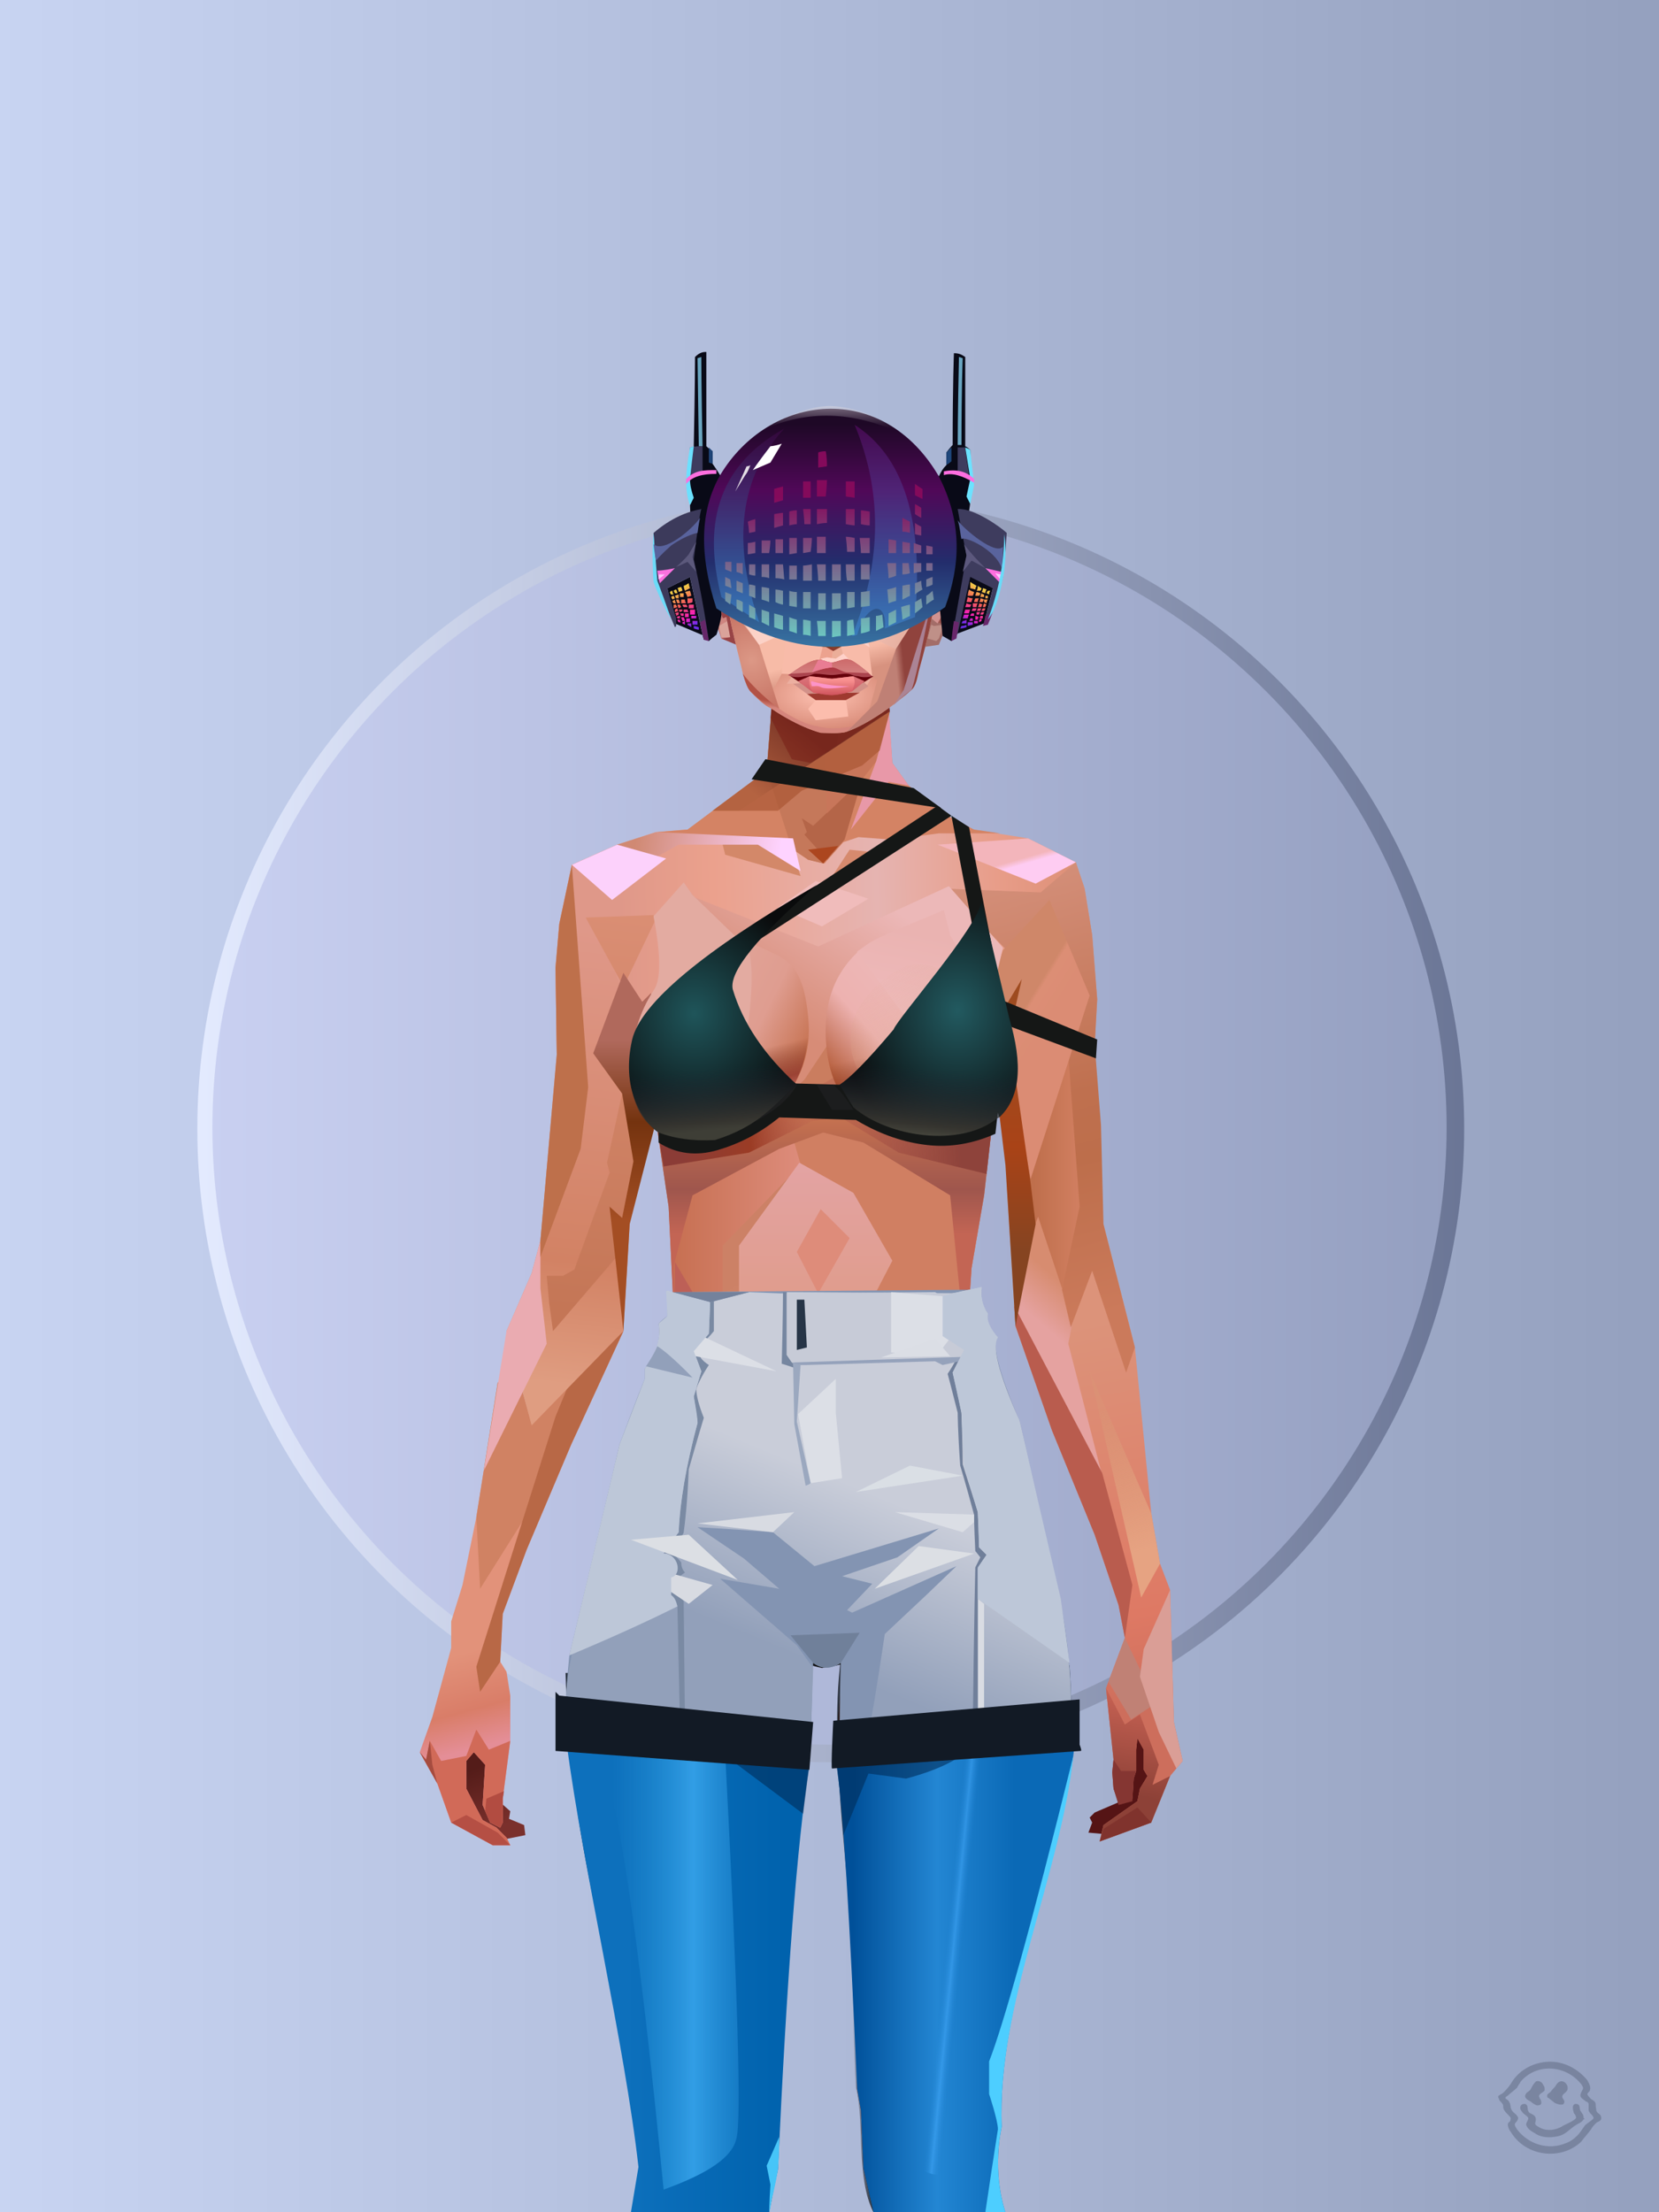 <?xml version="1.0" encoding="UTF-8"?><svg width="1320px" height="1760px" viewBox="0 0 1320 1760" version="1.1" xmlns="http://www.w3.org/2000/svg" xmlns:xlink="http://www.w3.org/1999/xlink"><defs><linearGradient x1="0%" y1="41%" x2="100%" y2="41%" id="id-30352"><stop stop-color="#C8D4F2" offset="0%"></stop><stop stop-color="#94A0BE" offset="100%"></stop></linearGradient><linearGradient x1="0%" y1="50%" x2="100%" y2="50%" id="id-30353"><stop stop-color="#E4EBFF" offset="0%"></stop><stop stop-color="#6A7595" offset="100%"></stop></linearGradient><filter width="106%" height="106%" x="-3%" y="-3%" id="id-30354" filterUnits="objectBoundingBox"><feGaussianBlur in="SourceGraphic" stdDeviation="10"></feGaussianBlur></filter><linearGradient x1="0%" y1="50%" x2="100%" y2="50%" id="id-30355"><stop stop-color="#C9D0F1" offset="0%"></stop><stop stop-color="#949FC0" offset="100%"></stop></linearGradient></defs><g stroke="none" stroke-width="1" fill="none" id="id-30356" fill-rule="evenodd"><g id="id-30357"><rect fill="url(#id-30352)" width="1320" height="1760" x="0" y="0" id="id-30358"></rect><circle cx="661" cy="898" r="504" fill="url(#id-30353)" id="id-30359" filter="url(#id-30354)"></circle><circle cx="660" cy="897" r="491" fill="url(#id-30355)" id="id-30359"></circle></g></g><defs><linearGradient x1="100%" y1="46%" x2="12%" y2="47%" id="id-74288"><stop stop-color="#DB8D73" offset="0%"></stop><stop stop-color="#E89D89" offset="21%"></stop><stop stop-color="#E6B4B1" offset="46%"></stop><stop stop-color="#EBA18D" offset="80%"></stop><stop stop-color="#DF9889" offset="100%"></stop></linearGradient><linearGradient x1="53%" y1="81%" x2="50%" y2="21%" id="id-74289"><stop stop-color="#CD6E5C" offset="0%"></stop><stop stop-color="#DE7964" offset="24%"></stop><stop stop-color="#DC937A" offset="100%"></stop></linearGradient><linearGradient x1="52%" y1="-4%" x2="46%" y2="70%" id="id-74290"><stop stop-color="#CE6657" offset="0%"></stop><stop stop-color="#8D4137" offset="100%"></stop></linearGradient><linearGradient x1="46%" y1="43%" x2="15%" y2="43%" id="id-74291"><stop stop-color="#DE8D7D" offset="0%"></stop><stop stop-color="#C77052" offset="100%"></stop></linearGradient><linearGradient x1="54%" y1="37%" x2="12%" y2="72%" id="id-74292"><stop stop-color="#3C050A" offset="0%"></stop><stop stop-color="#AF623E" offset="100%"></stop></linearGradient><linearGradient x1="40%" y1="14%" x2="61%" y2="85%" id="id-74293"><stop stop-color="#541C19" offset="0%"></stop><stop stop-color="#7A302C" offset="100%"></stop></linearGradient><linearGradient x1="27%" y1="47%" x2="91%" y2="49%" id="id-74294"><stop stop-color="#D08973" offset="0%"></stop><stop stop-color="#FED3FF" offset="100%"></stop></linearGradient><linearGradient x1="47%" y1="60%" x2="49%" y2="79%" id="id-74295"><stop stop-color="#E2927A" offset="0%"></stop><stop stop-color="#D97D68" offset="60%"></stop><stop stop-color="#E48E97" offset="100%"></stop></linearGradient><linearGradient x1="29%" y1="56%" x2="69%" y2="53%" id="id-74296"><stop stop-color="#D4896F" offset="0%"></stop><stop stop-color="#CE7358" offset="8%"></stop><stop stop-color="#D67B64" offset="18%"></stop><stop stop-color="#D87862" offset="38%"></stop><stop stop-color="#CC6958" offset="65%"></stop><stop stop-color="#BF6D4C" offset="81%"></stop><stop stop-color="#A95B51" offset="100%"></stop></linearGradient><linearGradient x1="47%" y1="45%" x2="54%" y2="46%" id="id-74297"><stop stop-color="#D3735F" offset="0%"></stop><stop stop-color="#BD694B" offset="62%"></stop><stop stop-color="#BA6147" offset="77%"></stop><stop stop-color="#CE8C70" offset="100%"></stop></linearGradient><linearGradient x1="51%" y1="7%" x2="50%" y2="100%" id="id-74298"><stop stop-color="#C06A4D" offset="0%"></stop><stop stop-color="#EB9F84" offset="75%"></stop><stop stop-color="#DB896B" offset="100%"></stop></linearGradient><linearGradient x1="51%" y1="11%" x2="49%" y2="93%" id="id-74299"><stop stop-color="#DF9889" offset="0%"></stop><stop stop-color="#D28264" offset="73%"></stop><stop stop-color="#DF9D81" offset="100%"></stop></linearGradient><linearGradient x1="51%" y1="-5%" x2="48%" y2="96%" id="id-74300"><stop stop-color="#DB8F75" offset="0%"></stop><stop stop-color="#C47656" offset="100%"></stop></linearGradient><linearGradient x1="50%" y1="19%" x2="50%" y2="69%" id="id-74301"><stop stop-color="#B0695C" offset="0%"></stop><stop stop-color="#74330F" offset="45%"></stop><stop stop-color="#A44E23" offset="100%"></stop></linearGradient><linearGradient x1="46%" y1="74%" x2="39%" y2="35%" id="id-74302"><stop stop-color="#AA4949" offset="0%"></stop><stop stop-color="#C46B50" offset="51%"></stop><stop stop-color="#9F3838" offset="100%" stop-opacity="0"></stop></linearGradient><linearGradient x1="46%" y1="16%" x2="49%" y2="82%" id="id-74303"><stop stop-color="#9B473D" offset="0%" stop-opacity="0.186"></stop><stop stop-color="#803921" offset="100%"></stop></linearGradient><linearGradient x1="41%" y1="19%" x2="50%" y2="100%" id="id-74304"><stop stop-color="#BB6351" offset="0%"></stop><stop stop-color="#913F35" offset="100%"></stop></linearGradient><linearGradient x1="50%" y1="31%" x2="45%" y2="50%" id="id-74305"><stop stop-color="#D78C70" offset="0%"></stop><stop stop-color="#E5A2A0" offset="100%"></stop></linearGradient><linearGradient x1="51%" y1="22%" x2="50%" y2="100%" id="id-74306"><stop stop-color="#9B4237" offset="0%"></stop><stop stop-color="#B77057" offset="100%"></stop></linearGradient><linearGradient x1="49%" y1="0%" x2="50%" y2="100%" id="id-74307"><stop stop-color="#D8886E" offset="0%"></stop><stop stop-color="#DC8270" offset="100%"></stop></linearGradient><linearGradient x1="44%" y1="15%" x2="50%" y2="100%" id="id-74308"><stop stop-color="#B45444" offset="0%"></stop><stop stop-color="#AF584E" offset="100%"></stop></linearGradient><linearGradient x1="52%" y1="21%" x2="49%" y2="83%" id="id-74309"><stop stop-color="#D7886E" offset="0%"></stop><stop stop-color="#F3A990" offset="50%"></stop><stop stop-color="#E28877" offset="100%"></stop></linearGradient><linearGradient x1="85%" y1="60%" x2="15%" y2="60%" id="id-74310"><stop stop-color="#D17F61" offset="0%"></stop><stop stop-color="#BF6F4C" offset="100%"></stop></linearGradient><linearGradient x1="48%" y1="-20%" x2="59%" y2="91%" id="id-74311"><stop stop-color="#DD9D8D" offset="0%"></stop><stop stop-color="#BF704F" offset="60%"></stop><stop stop-color="#BD6E4B" offset="72%"></stop><stop stop-color="#CB7A5B" offset="100%"></stop></linearGradient><linearGradient x1="55%" y1="48%" x2="46%" y2="33%" id="id-74312"><stop stop-color="#DB8C74" offset="0%"></stop><stop stop-color="#DC8E75" offset="86%"></stop><stop stop-color="#CF8769" offset="100%"></stop></linearGradient><linearGradient x1="50%" y1="19%" x2="50%" y2="78%" id="id-74313"><stop stop-color="#9E4B20" offset="0%"></stop><stop stop-color="#A94317" offset="50%"></stop><stop stop-color="#864421" offset="100%"></stop></linearGradient><linearGradient x1="50%" y1="11%" x2="50%" y2="43%" id="id-74314"><stop stop-color="#CA7D5F" offset="0%"></stop><stop stop-color="#C77350" offset="15%"></stop><stop stop-color="#9F564D" offset="68%"></stop><stop stop-color="#C36554" offset="100%"></stop></linearGradient><linearGradient x1="89%" y1="50%" x2="7%" y2="52%" id="id-74315"><stop stop-color="#8E433B" offset="0%"></stop><stop stop-color="#B85C4D" offset="53%" stop-opacity="0.199"></stop><stop stop-color="#9B3C25" offset="75%"></stop><stop stop-color="#8B3C36" offset="100%"></stop></linearGradient><linearGradient x1="44%" y1="70%" x2="86%" y2="30%" id="id-74316"><stop stop-color="#D78C77" offset="0%"></stop><stop stop-color="#ECB8B8" offset="100%"></stop></linearGradient><linearGradient x1="19%" y1="86%" x2="73%" y2="32%" id="id-74317"><stop stop-color="#B55C39" offset="0%"></stop><stop stop-color="#EDB2B0" offset="40%"></stop><stop stop-color="#EEBBBC" offset="100%"></stop></linearGradient><linearGradient x1="35%" y1="94%" x2="47%" y2="12%" id="id-74318"><stop stop-color="#E0A194" offset="0%"></stop><stop stop-color="#F0BCBE" offset="40%"></stop><stop stop-color="#EAB3B1" offset="100%"></stop></linearGradient><linearGradient x1="50%" y1="54%" x2="27%" y2="9%" id="id-74319"><stop stop-color="#DDAB90" offset="0%"></stop><stop stop-color="#DDAB90" offset="100%" stop-opacity="0.078"></stop></linearGradient><linearGradient x1="0%" y1="19%" x2="93%" y2="69%" id="id-74320"><stop stop-color="#E3ABA1" offset="0%"></stop><stop stop-color="#DF9D90" offset="70%"></stop><stop stop-color="#C5704E" offset="100%"></stop></linearGradient><linearGradient x1="36%" y1="84%" x2="25%" y2="44%" id="id-74321"><stop stop-color="#C96D62" offset="0%" stop-opacity="0.509"></stop><stop stop-color="#90372C" offset="35%" stop-opacity="0.675"></stop><stop stop-color="#762E17" offset="100%" stop-opacity="0"></stop></linearGradient><linearGradient x1="63%" y1="95%" x2="43%" y2="20%" id="id-74322"><stop stop-color="#C97E5C" offset="0%"></stop><stop stop-color="#E0957A" offset="46%"></stop><stop stop-color="#CC8166" offset="100%"></stop></linearGradient><linearGradient x1="40%" y1="0%" x2="50%" y2="86%" id="id-74323"><stop stop-color="#D08264" offset="0%"></stop><stop stop-color="#DB957A" offset="100%"></stop></linearGradient><linearGradient x1="50%" y1="0%" x2="50%" y2="92%" id="id-74324"><stop stop-color="#E3A3A3" offset="0%"></stop><stop stop-color="#DD977A" offset="100%"></stop></linearGradient><linearGradient x1="33%" y1="79%" x2="21%" y2="44%" id="id-74325"><stop stop-color="#BE6457" offset="0%"></stop><stop stop-color="#983F32" offset="28%" stop-opacity="0.928"></stop><stop stop-color="#762E17" offset="100%" stop-opacity="0"></stop></linearGradient><linearGradient x1="4%" y1="47%" x2="92%" y2="45%" id="id-74326"><stop stop-color="#732617" offset="0%"></stop><stop stop-color="#832E1D" offset="17%" stop-opacity="0.753"></stop><stop stop-color="#9E4B3D" offset="48%" stop-opacity="0.386"></stop><stop stop-color="#8E3D31" offset="78%" stop-opacity="0.762"></stop><stop stop-color="#823328" offset="100%"></stop></linearGradient><linearGradient x1="60%" y1="45%" x2="67%" y2="53%" id="id-74327"><stop stop-color="#F3B5BB" offset="0%"></stop><stop stop-color="#FECCF2" offset="100%"></stop></linearGradient><linearGradient x1="48%" y1="15%" x2="54%" y2="81%" id="id-74328"><stop stop-color="#D99776" offset="0%" stop-opacity="0.400"></stop><stop stop-color="#E6A382" offset="100%"></stop></linearGradient><linearGradient x1="47%" y1="44%" x2="50%" y2="61%" id="id-74329"><stop stop-color="#94412F" offset="0%" stop-opacity="0.175"></stop><stop stop-color="#611C1B" offset="100%"></stop></linearGradient><linearGradient x1="26%" y1="-7%" x2="50%" y2="96%" id="id-74330"><stop stop-color="#37373F" offset="0%"></stop><stop stop-color="#19191D" offset="100%"></stop></linearGradient><linearGradient x1="50%" y1="12%" x2="59%" y2="82%" id="id-74331"><stop stop-color="#252525" offset="0%"></stop><stop stop-color="#101010" offset="100%"></stop></linearGradient><linearGradient x1="25%" y1="-16%" x2="50%" y2="98%" id="id-74332"><stop stop-color="#37373F" offset="0%"></stop><stop stop-color="#19191D" offset="100%"></stop></linearGradient><linearGradient x1="75%" y1="39%" x2="50%" y2="93%" id="id-74333"><stop stop-color="#252525" offset="0%"></stop><stop stop-color="#000000" offset="100%"></stop></linearGradient></defs><g transform=" translate(334,549)" id="id-74334"><polygon points="561 754 565 871 565 881 537 893 533 897 535 901 532 909 543 910 597 864" fill="#551415" id="id-74335"></polygon><polygon points="537 282 539 246 535 195 529 158 522 137 484 118 440 111 212 111 188 113 157 123 121 139 111 186 108 221 109 290" fill="url(#id-74288)" id="id-74335"></polygon><polygon points="467 393 474 506 503 589 537 672 556 728 561 754 546 794 552 851 551 861 552 874 556 885 567 882 568 866 570 860 570 843 571 834 576 843 576 859 579 864 573 874 571 884 544 903 541 916 582 901 597 864 607 852 600 821 597 716 589 695 582 655 569 523 544 425" fill="url(#id-74289)" id="id-74335"></polygon><polygon points="546 794 552 851 551 861 552 874 556 885 567 882 568 866 570 860 570 843 571 834 576 843 576 859 579 864 573 874 571 884 544 903 541 916 582 901 597 864 583 871 588 855 573 815 561 823" fill="url(#id-74290)" id="id-74335"></polygon><polygon points="552 851 551 861 552 874 556 887 567 884 568 866 570 860 558 860" fill="#853632" id="id-74335"></polygon><polygon points="544 906 541 916 582 901 571 889" fill="#80332D" id="id-74335"></polygon><polygon points="561 754 548 789 566 819 586 806" fill="#C08175" id="id-74335"></polygon><polygon points="486 648 477 599 453 529 440 504 437 490 439 460 449 402 456 340 188 343 198 411 202 493 162 596 153 638 266 693 319 721 386 693" fill="url(#id-74291)" id="id-74335"></polygon><polygon points="486 648 477 599 453 529 440 504 437 490 439 460 449 402 456 340 296 353 376 634" fill="#D07F62" id="id-74335"></polygon><g transform=" translate(188,0)" id="id-74344"><polygon points="274 114 253 111 232 100 201 76 188 58 184 1 93 1 88 64 25 111 1 113 103 123 121 135 134 138 149 121 161 117 187 119 225 114" fill="#D48364" id="id-74335"></polygon><polygon points="201 76 188 58 185 12 175 57 155 111 185 73" fill="#E898A8" id="id-74335"></polygon><polygon points="149 1 93 1 88 64 108 126 121 135 133 138" fill="#C5785A" id="id-74335"></polygon><polygon points="116 102 120 113 118 115 136 135 150 119 164 71 125 108" fill="#B46548" id="id-74348"></polygon><polygon points="121 127 133 138 145 124" fill="#AC461F" id="id-74349"></polygon><polygon points="136 98 164 71 175 57 186 17 134 51" fill="#C8765A" id="id-74350"></polygon><polygon points="97 96 116 80 164 60 178 48 186 17 184 1 93 1 88 64 45 96" fill="#A85431" opacity="0.654" id="id-74335"></polygon><polygon points="186 17 184 1 93 1 88 64 45 96 66 96" fill="url(#id-74292)" opacity="0.467" id="id-74335"></polygon><polygon points="123 58 176 23 186 17 184 1 93 1 91 22 108 55" fill="#731511" opacity="0.434" id="id-74335"></polygon></g><polygon points="41 844 33 856 36 895 64 915 84 911 83 903 71 898 72 892 63 884 52 849" fill="url(#id-74293)" id="id-74335"></polygon><polygon points="315 152 285 173 320 188 357 166" fill="#F0BCBB" id="id-74355"></polygon><polygon points="327 150 370 130 342 127" fill="#D68A6E" id="id-74356"></polygon><polygon points="301 142 303 148 243 131 240 119 276 119" fill="#D38869" id="id-74357"></polygon><polygon points="159 149 206 123 269 123 303 144 297 118 188 113 157 123 121 139" fill="url(#id-74294)" id="id-74335"></polygon><polygon points="157 123 121 139 153 167 196 134" fill="#FCD1FB" id="id-74335"></polygon><polygon points="89 584 77 541 62 551 45 658 34 712 25 741 25 762 10 817 0 845 14 870 25 901 58 919 72 919 69 913 61 905 50 899 37 874 37 852 43 845 52 855 50 887 56 901 64 905 66 901 66 882 72 836 72 800 69 781 64 773 66 735 85 684 121 599 162 510" fill="url(#id-74295)" id="id-74335"></polygon><polygon points="89 584 77 541 62 551 45 658 48 715 121 599 162 510" fill="#D08263" id="id-74335"></polygon><polygon points="55 843 45 827 37 848 17 852 8 836 5 851 0 845 14 870 25 901 58 919 72 919 69 913 61 905 50 899 37 874 37 852 43 845 52 855 50 887 56 901 64 905 66 901 66 882 72 836" fill="#D16A58" id="id-74335"></polygon><polygon points="53 882 52 892 56 901 64 905 66 901 66 882 67 876" fill="#B24C41" id="id-74335"></polygon><polygon points="25 901 58 919 72 919 62 909 37 895" fill="#B54F44" id="id-74335"></polygon><polygon points="160 467 145 488 108 578 45 777 48 797 64 773 66 735 85 684 121 599 162 510" fill="#B86846" id="id-74335"></polygon><polygon points="169 1211 277 1211 282 1183 281 1150 284 1127 286 1114 285 1063 293 972 306 866 311 792 309 768 323 771 337 768 333 817 333 855 339 924 346 1008 348 1113 351 1130 353 1176 361 1211 461 1211 458 1191 456 1170 460 1133 461 1082 505 905 516 839 518 826 512 762 503 706 486 648 482 629 386 690 318 718 266 690 184 629 153 637 132 731 119 781 118 813 123 862 131 916 166 1094 176 1179" fill="url(#id-74296)" id="id-74335"></polygon><polygon points="463 664 416 771 400 819 392 1125 359 1178 398 1204 441 1153 461 1082 505 905 516 839 518 826 515 789 490 714" fill="url(#id-74297)" id="id-74335"></polygon><polygon points="422 1160 395 1199 365 1171 401 1149 384 1120 391 983 411 786 416 771 448 697 454 1013 445 1116 407 1149" fill="url(#id-74298)" id="id-74368"></polygon><polygon points="121 139 111 186 108 221 109 290 96 438 89 464 69 510 89 585 162 510 167 425 162 241" fill="url(#id-74299)" id="id-74335"></polygon><polygon points="101 466 103 488 106 510 160 447 179 359 164 232 187 184 186 179 132 181 161 234 161 321 149 376 151 384 123 461 114 466" fill="url(#id-74300)" id="id-74370"></polygon><polygon points="96 438 89 464 69 510 51 621 101 520 96 476" fill="#EAABB1" id="id-74335"></polygon><polygon points="96 451 128 365 134 316 121 139 111 186 108 221 109 290 96 438" fill="#BE704B" id="id-74335"></polygon><polygon points="184 241 177 248 162 225 138 289 161 321 170 375 161 420 151 411 162 510 167 425 188 343" fill="url(#id-74301)" id="id-74335"></polygon><polygon points="284 1127 286 1114 285 1063 293 972 306 866 311 792 309 768 323 771 337 768 333 817 333 855 339 924 346 1008 375 889 416 771 463 664 490 714 515 790 512 762 503 706 486 648 477 599 471 583 420 650 316 720 201 654 244 742 264 824 275 994" fill="url(#id-74302)" id="id-74335"></polygon><polygon points="298 930 306 866 311 792 309 768 323 771 337 768 333 817 333 855 336 894 347 826 360 784 378 733 388 687 321 739 254 687 267 736 291 821" fill="url(#id-74303)" id="id-74335"></polygon><polygon points="348 1093 348 1113 351 1130 353 1176 361 1211 461 1211 439 1155 422 1136 403 1148 429 1168 400 1202 370 1170 382 1125" fill="url(#id-74304)" id="id-74335"></polygon><polygon points="10 855 8 836 5 851 0 845 14 870" fill="#A64C3F" id="id-74335"></polygon><polygon points="520 500 516 520 544 629 474 500 490 399" fill="url(#id-74305)" id="id-74378"></polygon><polygon points="461 1211 458 1191 456 1170 460 1133 461 1082 439 1155 450 1211" fill="url(#id-74306)" id="id-74335"></polygon><polygon points="220 1149 259 1115 240 1063 232 973 266 819 240 713 201 661 158 650 201 784 183 925 170 1083" fill="url(#id-74307)" id="id-74380"></polygon><polygon points="169 1211 277 1211 282 1183 281 1150 284 1127 286 1114 286 1098 226 1211 207 1211 196 1121 173 1078 150 1014 166 1094 176 1179" fill="url(#id-74308)" id="id-74335"></polygon><polygon points="173 1078 183 924 150 1014" fill="#C2644D" id="id-74335"></polygon><polygon points="169 1211 239 1211 230 1196 204 1175 173 1150 176 1179" fill="#A7443E" opacity="0.574" id="id-74335"></polygon><polygon points="221 1130 240 1097 224 1063 224 983 240 804 217 698 190 668 212 771 212 910 190 998 181 1094" fill="url(#id-74309)" id="id-74380"></polygon><polygon points="217 795 221 692 200 667 169 658 200 737" fill="#EEA68B" id="id-74385"></polygon><polygon points="511 476 492 419 481 447 484 356 521 274 533 417" fill="url(#id-74310)" id="id-74386"></polygon><polygon points="569 523 544 425 542 346 537 282 539 246 535 195 529 158 522 137 494 161 419 158 471 211 516 290 525 411 511 477 518 507 535 462 562 543" fill="url(#id-74311)" id="id-74335"></polygon><polygon points="486 389 533 243 501 167 464 207 451 247 463 265" fill="url(#id-74312)" id="id-74388"></polygon><polygon points="473 490 474 506 503 589 537 672 556 728 561 754 567 712 543 623" fill="#B95C4E" id="id-74335"></polygon><polygon points="460 328 466 378 474 506 490 425 486 392 469 274 479 230 461 260 454 251" fill="url(#id-74313)" id="id-74335"></polygon><polygon points="440 504 437 490 439 460 449 402 456 340 458 328 325 282 188 343 198 411 202 493 162 596 157 621 161 633 169 599 173 570 204 506 202 458 217 402 286 365 321 352 353 360 422 402 431 493 437 520" fill="url(#id-74314)" id="id-74335"></polygon><polygon points="451 385 456 340 458 328 364 340 330 308 268 343 188 343 194 379 262 368 312 343 335 340 381 368" fill="url(#id-74315)" id="id-74335"></polygon><polygon points="286 328 306 310 330 274 453 252 464 205 421 156 317 204 219 165 210 154 188 180" fill="url(#id-74316)" id="id-74393"></polygon><path d=" M 422,195 L 405,190 C 377,190 357,198 343,214 C 329,230 322,250 323,276 C 324,301 331,320 345,333 C 365,351 384,356 405,356 C 425,356 444,347 450,342 C 454,339 457,335 460,328 C 463,323 466,317 467,308 C 469,294 466,276 457,254 L 422,195 Z" fill="url(#id-74317)" id="id-74394"></path><path d=" M 422,195 L 417,175 C 386,188 366,196 358,201 C 355,203 351,206 348,208 C 348,209 381,253 448,342 C 454,338 459,332 463,324 C 469,310 469,301 469,293 C 469,287 465,275 459,257 L 422,195 Z" fill="url(#id-74318)" id="id-74394"></path><path d=" M 375,226 C 338,253 343,276 343,284 C 343,291 353,319 371,335 C 379,342 422,349 447,331 C 468,316 472,294 458,265 C 427,221 400,208 375,226 Z" fill="url(#id-74319)" opacity="0.282" id="id-74394"></path><path d=" M 272,205 C 260,199 243,200 221,209 C 187,227 169,258 168,303 C 167,319 184,342 190,346 C 197,351 212,356 239,353 C 257,351 272,344 284,333 C 303,312 312,288 309,260 C 305,217 291,214 272,205 Z" fill="url(#id-74320)" id="id-74397"></path><path d=" M 340,285 C 333,252 328,240 326,248 C 324,254 323,263 323,276 C 324,301 331,320 345,333 C 365,351 382,356 404,356 C 425,356 444,347 450,342 C 456,337 465,325 468,308 C 472,290 465,276 463,268 C 461,263 460,259 458,255 L 442,290 L 399,304 L 366,300 L 340,285 Z" fill="url(#id-74321)" id="id-74394"></path><path d=" M 153,637 L 149,654 L 132,731 L 130,739 C 133,730 135,723 137,718 C 140,709 147,691 149,680 C 151,671 155,655 161,633 L 172,570 L 162,596 L 153,637 Z" fill="#7D362E" id="id-74335"></path><path d=" M 259,203 C 254,199 240,185 217,163 L 210,153 L 186,180 C 192,211 192,231 186,239 C 175,256 168,277 168,303 C 168,324 190,352 239,344 C 252,342 274,217 259,203 Z" fill="#E3ABA1" id="id-74397"></path><polygon points="175 565 203 550 234 558 241 520 203 455 203 507" fill="#BD6057" id="id-74401"></polygon><polygon points="241 442 241 518 229 556 233 629 266 657 316 707 381 659 395 629 364 504 350 504 301 380" fill="url(#id-74322)" id="id-74402"></polygon><polygon points="432 626 427 589 407 518 414 505 450 568 470 618" fill="url(#id-74323)" id="id-74403"></polygon><polygon points="302 376 254 442 254 546 302 590 364 568 364 504 350 504 376 454 345 400" fill="url(#id-74324)" id="id-74402"></polygon><polygon points="317 480 342 436 319 413 300 447" fill="#DE8C7A" id="id-74405"></polygon><polygon points="304 541 318 507 329 541 314 549" fill="#D07F61" id="id-74406"></polygon><polygon points="306 543 316 578 329 541" fill="#DEA68C" id="id-74407"></polygon><path d=" M 178,333 C 179,334 180,336 182,338 C 184,342 186,343 189,346 C 190,347 197,351 206,353 C 215,354 226,355 239,353 C 257,351 272,344 284,333 C 293,322 299,313 302,305 C 304,301 307,293 309,277 C 310,274 310,268 309,260 L 228,277 L 207,295 L 178,333 Z" fill="url(#id-74325)" id="id-74397"></path><polygon points="306 543 308 550 324 556 329 541" fill="#E6B8B7" id="id-74407"></polygon><polygon points="308 543 318 525 323 542 314 548" fill="#7E312C" id="id-74410"></polygon><polygon points="152 641 162 596 176 561 185 617 214 602 246 628 323 690 404 628 423 605 454 605 470 577 477 599 482 629 388 689 337 768 323 771 309 768 259 688 175 639 142 688" fill="url(#id-74326)" opacity="0.442" id="id-74411"></polygon><polygon points="490 154 522 137 484 118 412 123" fill="url(#id-74327)" id="id-74335"></polygon><polygon points="573 785 588 829 602 858 607 852 600 821 597 716 576 763" fill="#DA9E96" id="id-74335"></polygon><polygon points="574 722 589 695 582 655 533 542" fill="url(#id-74328)" id="id-74335"></polygon><polygon points="172 640 241 690 309 768 323 771 338 768 395 706 469 661 404 650 313 706 217 629" fill="url(#id-74329)" opacity="0.571" id="id-74415"></polygon><g transform=" translate(188,270)" id="id-74416"><polygon points="207 13 207 10 217 2 220 2 239 21 258 39 260 42 250 51 246 52 226 33" fill="url(#id-74330)" id="id-74417"></polygon><polygon points="208 40 218 50 222 50 240 33 257 13 257 9 247 0 244 1 230 19 209 36" fill="url(#id-74331)" id="id-74418"></polygon><polygon points="1 13 1 10 10 2 15 2 32 21 50 39 52 42 42 52 38 52 19 33" fill="url(#id-74332)" id="id-74417"></polygon><polygon points="0 43 10 53 14 53 33 35 50 15 50 11 40 3 36 4 19 23 1 39" fill="url(#id-74333)" id="id-74418"></polygon></g></g><defs><linearGradient x1="69%" y1="0%" x2="69%" y2="21%" id="id-75082"><stop stop-color="#D0A6A1" offset="0%"></stop><stop stop-color="#A36D68" offset="100%"></stop></linearGradient><radialGradient cx="50%" cy="61%" r="61%" id="id-75083" fx="50%" fy="61%" gradientTransform=" translate(0.500,0.609) scale(1,0.694) rotate(180) scale(1,1) translate(-0.500,-0.609)"><stop stop-color="#FFD2C7" offset="0%"></stop><stop stop-color="#D59785" offset="100%"></stop></radialGradient><radialGradient cx="50%" cy="74%" r="74%" id="id-75084" fx="50%" fy="74%" gradientTransform=" translate(0.500,0.744) scale(0.748,1) rotate(-90) scale(1,0.864) translate(-0.500,-0.744)"><stop stop-color="#FFD6CB" offset="0%"></stop><stop stop-color="#904840" offset="100%"></stop></radialGradient><linearGradient x1="39%" y1="37%" x2="50%" y2="61%" id="id-75085"><stop stop-color="#F7BBA7" offset="0%"></stop><stop stop-color="#D7927F" offset="100%"></stop></linearGradient><radialGradient cx="50%" cy="37%" r="75%" id="id-75086" fx="50%" fy="37%" gradientTransform=" translate(0.500,0.372) scale(0.536,1) rotate(90) scale(1,2) translate(-0.500,-0.372)"><stop stop-color="#FFC3B4" offset="0%"></stop><stop stop-color="#D07F6B" offset="100%"></stop></radialGradient><radialGradient cx="52%" cy="68%" r="169%" id="id-75087" fx="52%" fy="68%" gradientTransform=" translate(0.522,0.681) scale(1,0.367) rotate(-105) translate(-0.522,-0.681)"><stop stop-color="#DC9886" offset="0%"></stop><stop stop-color="#B25245" offset="100%"></stop></radialGradient><linearGradient x1="29%" y1="57%" x2="32%" y2="48%" id="id-75088"><stop stop-color="#D5857C" offset="0%"></stop><stop stop-color="#B25245" offset="100%"></stop></linearGradient><linearGradient x1="58%" y1="63%" x2="50%" y2="65%" id="id-75089"><stop stop-color="#90433D" offset="0%"></stop><stop stop-color="#BF8075" offset="100%"></stop></linearGradient><linearGradient x1="91%" y1="62%" x2="50%" y2="78%" id="id-75090"><stop stop-color="#8D443F" offset="0%"></stop><stop stop-color="#CB7966" offset="100%"></stop></linearGradient><linearGradient x1="39%" y1="5%" x2="39%" y2="73%" id="id-75091"><stop stop-color="#9F6A88" offset="0%"></stop><stop stop-color="#AB8495" offset="100%"></stop></linearGradient><linearGradient x1="28%" y1="92%" x2="75%" y2="13%" id="id-75092"><stop stop-color="#EBB5A7" offset="0%"></stop><stop stop-color="#DC8972" offset="100%"></stop></linearGradient><linearGradient x1="50%" y1="0%" x2="50%" y2="100%" id="id-75093"><stop stop-color="#DB767B" offset="0%"></stop><stop stop-color="#CF555F" offset="100%"></stop></linearGradient><linearGradient x1="50%" y1="20%" x2="50%" y2="100%" id="id-75094"><stop stop-color="#F89090" offset="0%"></stop><stop stop-color="#CF535C" offset="100%"></stop></linearGradient><linearGradient x1="50%" y1="50%" x2="50%" y2="100%" id="id-75095"><stop stop-color="#AD3641" offset="0%"></stop><stop stop-color="#A94A53" offset="100%"></stop></linearGradient><linearGradient x1="50%" y1="0%" x2="50%" y2="100%" id="id-75096"><stop stop-color="#CC6767" offset="0%"></stop><stop stop-color="#D48080" offset="100%"></stop></linearGradient><linearGradient x1="64%" y1="50%" x2="0%" y2="62%" id="id-75097"><stop stop-color="#77342F" offset="0%"></stop><stop stop-color="#A84D49" offset="100%"></stop></linearGradient><linearGradient x1="38%" y1="42%" x2="90%" y2="68%" id="id-75098"><stop stop-color="#985348" offset="0%"></stop><stop stop-color="#6A2823" offset="66%"></stop><stop stop-color="#8D3D37" offset="100%"></stop></linearGradient><linearGradient x1="22%" y1="53%" x2="78%" y2="47%" id="id-75099"><stop stop-color="#B45B48" offset="0%"></stop><stop stop-color="#460C0F" offset="100%"></stop></linearGradient><linearGradient x1="23%" y1="50%" x2="73%" y2="55%" id="id-75100"><stop stop-color="#51080D" offset="0%"></stop><stop stop-color="#AE4339" offset="100%"></stop></linearGradient><linearGradient x1="50%" y1="14%" x2="50%" y2="125%" id="id-75101"><stop stop-color="#E49E8B" offset="0%"></stop><stop stop-color="#AD4E3E" offset="100%"></stop></linearGradient><linearGradient x1="50%" y1="0%" x2="50%" y2="100%" id="id-75102"><stop stop-color="#DE8F7C" offset="0%"></stop><stop stop-color="#D99380" offset="100%"></stop></linearGradient><linearGradient x1="50%" y1="34%" x2="50%" y2="100%" id="id-75103"><stop stop-color="#DE8F7C" offset="0%"></stop><stop stop-color="#F6AA9D" offset="100%"></stop></linearGradient><linearGradient x1="0%" y1="50%" x2="87%" y2="50%" id="id-75104"><stop stop-color="#EFA695" offset="0%"></stop><stop stop-color="#FDCAC0" offset="50%"></stop><stop stop-color="#F7B5A2" offset="100%"></stop></linearGradient><linearGradient x1="83%" y1="50%" x2="22%" y2="56%" id="id-75105"><stop stop-color="#C27064" offset="0%"></stop><stop stop-color="#B75149" offset="100%"></stop></linearGradient><linearGradient x1="44%" y1="47%" x2="50%" y2="60%" id="id-75106"><stop stop-color="#6C0808" offset="0%"></stop><stop stop-color="#4F0000" offset="100%"></stop></linearGradient><linearGradient x1="44%" y1="45%" x2="50%" y2="67%" id="id-75107"><stop stop-color="#6C0808" offset="0%"></stop><stop stop-color="#4F0000" offset="100%"></stop></linearGradient><linearGradient x1="59%" y1="53%" x2="79%" y2="50%" id="id-75108"><stop stop-color="#DB8075" offset="0%"></stop><stop stop-color="#76191F" offset="100%"></stop></linearGradient><linearGradient x1="66%" y1="52%" x2="50%" y2="53%" id="id-75109"><stop stop-color="#EB9F96" offset="0%"></stop><stop stop-color="#D1685E" offset="100%"></stop></linearGradient><linearGradient x1="50%" y1="56%" x2="44%" y2="48%" id="id-75110"><stop stop-color="#00AAB5" offset="0%"></stop><stop stop-color="#00717E" offset="100%"></stop></linearGradient><linearGradient x1="41%" y1="67%" x2="50%" y2="50%" id="id-75111"><stop stop-color="#00B4C0" offset="0%"></stop><stop stop-color="#007D8C" offset="100%"></stop></linearGradient></defs><g transform=" translate(561,332)" id="id-75112"><g transform=" translate(172,115)" id="id-75113"><polygon points="14 1 18 0 25 8 27 21 24 41 14 66 0 68" fill="url(#id-75082)" id="id-75114"></polygon><polygon points="12 48 19 50 23 42 26 24 20 12 12 22" fill="#9E564F" id="id-75115"></polygon><polygon points="11 21 17 10 20 5 24 7 26 24 20 36 18 31 20 16 9 29" fill="#803532" id="id-75116"></polygon><polygon points="10 28 11 38 8 45 13 49 19 38 13 24" fill="#D29290" id="id-75117"></polygon><polygon points="12 18 17 17 18 9" fill="#5E1C1D" id="id-75118"></polygon><polygon points="18 50 10 51 8 50 5 61 12 63 14 61" fill="#BF9088" id="id-75119"></polygon></g><g transform=" translate(0,113)" id="id-75120"><polygon points="13 0 5 0 0 13 4 36 13 63 25 67" fill="#BD5959" id="id-75121"></polygon><polygon points="5 9 0 13 4 36 13 63 25 67 13 24" fill="#CE8580" id="id-75121"></polygon><polygon points="18 46 14 47 7 32 11 26 4 9 6 5 16 20 17 29" fill="#F0B3BC" id="id-75123"></polygon><polygon points="13 62 20 62 18 49 11 53" fill="#DAA39A" id="id-75124"></polygon><polygon points="25 68 13 63 20 62 17 46 14 47 13 44 14 29 17 26 14 22 10 19 10 11 17 20" fill="#984446" id="id-75125"></polygon><polygon points="13 9 4 3 5 0 12 0" fill="#ED8D85" id="id-75126"></polygon></g><path d=" M 29,199 C 21,167 16,144 15,130 C 4,44 33,0 103,0 C 180,0 191,63 186,119 C 183,157 173,191 170,202 C 169,206 168,214 164,217 C 152,228 130,244 113,250 C 108,252 95,251 92,251 C 77,247 52,234 36,218 C 34,215 31,209 29,199 Z" fill="url(#id-75083)" id="id-75127"></path><polygon points="32 104 40 91 49 101 72 91 83 36 53 39 28 83" fill="#E19D89" opacity="0.497" id="id-75128"></polygon><path d=" M 15,130 C 4,44 33,0 103,0 C 180,0 191,63 186,119 L 166,114 L 161,101 L 167,68 C 159,55 158,51 147,43 C 142,40 113,40 59,43 L 31,93 L 35,103 L 24,131 L 15,130 Z" fill="url(#id-75084)" id="id-75127"></path><polygon points="28 117 28 73 69 24 134 24 172 49 172 134 132 129 124 78 141 61 105 65 61 58 45 117" fill="#D68C79" opacity="0.360" id="id-75130"></polygon><polygon points="115 32 172 49 172 75 132 70 141 61 120 63" fill="#D07B69" opacity="0.503" id="id-75130"></polygon><polygon points="42 181 65 170 128 173 155 186 137 233 51 226" fill="url(#id-75085)" id="id-75132"></polygon><polygon points="58 235 52 221 61 204 132 206 137 209 130 235 116 248 90 249" fill="url(#id-75086)" id="id-75133"></polygon><path d=" M 29,199 C 21,167 16,144 15,130 C 14,122 13,114 13,106 L 22,129 L 29,113 L 43,137 L 24,149 L 24,156 L 43,181 L 59,232 C 54,234 46,229 36,218 C 34,215 31,209 29,199 Z" fill="url(#id-75087)" id="id-75127"></path><path d=" M 59,232 C 71,240 82,245 90,246 C 98,248 109,248 121,245 C 117,248 115,249 113,250 C 108,252 95,251 92,251 C 77,247 52,234 36,218 C 34,216 32,211 30,204 C 36,212 46,222 59,232 Z" fill="url(#id-75088)" id="id-75127"></path><path d=" M 184,63 C 187,81 188,100 186,119 C 183,157 173,191 170,202 C 169,206 168,214 164,217 C 152,228 130,244 113,250 L 137,226 L 152,184 L 174,150 L 148,128 L 170,120 L 184,63 Z" fill="url(#id-75089)" id="id-75127"></path><polygon points="178 153 148 128 176 117" fill="url(#id-75090)" id="id-75127"></polygon><path d=" M 175,80 L 185,120 C 173,183 166,215 164,217 C 160,220 155,224 150,229 L 158,217 L 178,153 L 175,117 L 170,125 L 165,114 L 175,80 Z" fill="url(#id-75091)" id="id-75127"></path><polygon points="82 232 88 225 112 224 114 238 88 241" fill="#FCBDAD" id="id-75139"></polygon><polygon points="61 204 65 171 96 163 129 174 133 206" fill="#F8BBA9" id="id-75140"></polygon><polygon points="65 212 70 205 133 206 129 213 123 211 78 212" fill="#ECAFA0" id="id-75141"></polygon><polygon points="81 220 88 225 112 225 123 219 97 219" fill="#9E392F" id="id-75142"></polygon><polygon points="70 212 81 220 122 219 130 214 122 207" fill="#D29189" id="id-75143"></polygon><path d=" M 131,183 L 128,173 L 83,155 C 79,156 76,155 74,153 C 73,151 72,146 72,140 L 62,143 C 65,145 67,147 70,150 C 73,153 76,158 81,166 L 69,177 L 81,180 L 119,176 L 131,183 Z" fill="#FFD0C7" id="id-75144"></path><polygon points="31 164 67 170 43 181" fill="#FCD2C7" id="id-75145"></polygon><polygon points="91 193 95 177 102 179 101 196" fill="#ECA28E" id="id-75146"></polygon><polygon points="102 179 101 197 112 196 106 175" fill="#EBAE99" id="id-75147"></polygon><polygon points="153 141 129 161 118 136 144 145" fill="#FFCFC3" id="id-75148"></polygon><polygon points="138 153 159 136 166 143 147 164" fill="url(#id-75092)" id="id-75148"></polygon><polygon points="92 192 97 191 104 192 110 188 116 194 99 198" fill="#FFD1C9" id="id-75150"></polygon><g transform=" translate(66,192)" id="id-75151"><polygon points="2 14 11 20 60 19 68 14 67 14 21 6" fill="#65000A" id="id-75152"></polygon><path d=" M 8,18 L 20,27 C 26,28 31,29 35,29 C 38,29 44,28 51,26 L 61,18 L 52,14 L 35,16 L 17,14 L 8,18 Z" fill="url(#id-75093)" id="id-75153"></path><path d=" M 20,27 C 26,28 31,29 35,29 C 38,29 44,28 51,26 C 52,23 53,21 53,19 C 53,18 53,16 52,14 L 35,16 L 17,14 C 17,17 17,19 17,20 C 17,22 18,24 20,27 Z" fill="url(#id-75094)" id="id-75153"></path><path d=" M 2,14 C 6,15 9,15 13,14 C 18,14 19,12 22,12 C 26,12 30,13 35,13 C 39,13 42,12 46,12 C 51,12 51,14 56,14 C 59,15 63,15 67,14 C 58,6 51,1 49,1 C 45,-1 39,3 35,3 C 30,3 30,1 24,1 C 20,1 13,4 2,12 L 0,13 L 2,14 Z" fill="url(#id-75095)" id="id-75155"></path><path d=" M 19,11 C 27,8 33,7 35,7 C 39,7 43,11 48,11 C 57,11 64,12 64,11 C 56,5 51,1 49,1 C 45,-1 39,3 35,3 C 30,3 30,1 24,1 C 20,1 13,4 2,12 L 19,11 Z" fill="url(#id-75096)" id="id-75155"></path><path d=" M 19,11 C 27,8 33,7 35,7 L 35,3 C 30,3 30,1 24,1 L 19,11 Z" fill="#E97C93" id="id-75155"></path><path d=" M 19,18 C 18,18 18,19 19,22 C 22,22 23,21 27,23 C 30,24 37,24 49,22 C 36,22 26,20 19,18 Z" fill="#FC94C8" id="id-75158"></path></g><polygon points="34 132 26 124 32 113 50 105 69 114" fill="url(#id-75097)" id="id-75159"></polygon><polygon points="153 130 134 117 145 107 167 117 171 123 166 132" fill="url(#id-75098)" id="id-75160"></polygon><g transform=" translate(42,102)" id="id-75161"><path d=" M 73,31 C 80,24 87,20 94,19 C 101,19 109,21 118,26 L 113,21 L 101,15 L 108,9 L 73,13 L 67,30 L 73,31 Z" fill="url(#id-75099)" id="id-75162"></path><path d=" M 1,22 L 6,16 L 18,13 L 8,8 L 36,11 L 46,31 C 37,24 29,20 22,19 C 15,17 8,18 1,22 Z" fill="url(#id-75100)" id="id-75163"></path><polygon points="63 0 79 9 71 30 42 26 32 8" fill="url(#id-75101)" id="id-75164"></polygon><polygon points="63 0 78 8 55 28 43 26 48 15 40 6" fill="#E39B8A" id="id-75164"></polygon><path d=" M 34,69 C 35,67 35,65 36,64 C 38,59 42,56 42,53 C 43,49 44,43 44,35 L 51,24 L 64,24 L 75,32 L 75,35 L 71,34 C 71,42 71,48 72,54 C 73,57 76,59 78,62 C 79,64 79,66 80,69 L 34,69 Z" fill="url(#id-75102)" id="id-75166"></path><path d=" M 34,69 C 35,67 35,65 36,64 C 38,59 42,56 42,53 L 44,69 L 34,69 Z" fill="url(#id-75103)" id="id-75166"></path><polygon points="44 35 36 24 51 25" fill="#DB8171" id="id-75168"></polygon><polygon points="51 25 48 59 48 68 57 71 69 67 64 53 64 25" fill="url(#id-75104)" id="id-75169"></polygon><polygon points="35 71 38 79 51 79 60 84 69 79 75 78 79 73 80 71 57 72" fill="#5F0B00" opacity="0.696" id="id-75170"></polygon><path d=" M 45,77 C 38,76 35,73 34,69 C 35,69 37,69 38,68 C 39,68 41,68 44,68 L 44,66 C 49,68 54,69 59,69 C 63,69 66,68 70,66 L 80,68 L 80,71 C 78,74 76,76 73,76 C 72,77 70,75 69,75 C 67,75 66,76 62,77 C 59,78 56,77 51,77 C 51,77 46,77 45,77 Z" fill="url(#id-75105)" id="id-75171"></path><path d=" M 48,77 C 42,75 41,73 43,73 C 46,73 50,74 55,77 L 48,77 Z" fill="url(#id-75106)" id="id-75172"></path><path d=" M 62,77 C 65,74 68,73 70,72 C 72,72 73,73 72,76 L 62,77 Z" fill="url(#id-75107)" id="id-75173"></path><polygon points="51 64 57 68 66 62" fill="#FFDCD6" id="id-75174"></polygon><polygon points="57 36 51 24 59 21 64 25" fill="#FFD6CC" id="id-75175"></polygon></g><g transform=" translate(26,100)" id="id-75176"><path d=" M 8,30 C 16,24 23,20 31,20 C 38,20 45,25 51,34 L 8,30 Z" fill="#621115" id="id-75177"></path><path d=" M 33,28 C 24,23 23,20 31,20 C 38,20 45,25 51,34 L 33,28 Z" fill="#E99884" id="id-75177"></path><path d=" M 91,37 C 91,29 97,24 108,22 C 118,20 127,23 134,30 L 91,37 Z" fill="#D06E5D" id="id-75179"></path><path d=" M 105,30 C 104,25 105,22 109,21 C 113,21 117,23 120,28 L 105,30 Z" fill="#F6B3A1" id="id-75179"></path><polygon points="30 25 36 22 39 27" fill="#F7BBD4" id="id-75181"></polygon><polygon points="106 28 113 27 108 23" fill="#FCC3E4" id="id-75182"></polygon><path d=" M 96,40 C 103,46 110,48 115,47 C 120,46 127,42 135,35 C 127,38 121,40 117,40 C 110,41 102,38 96,40 Z" fill="url(#id-75108)" id="id-75183"></path><path d=" M 9,41 C 18,45 25,46 31,45 C 37,44 45,41 53,37 L 49,35 C 42,38 36,40 31,40 C 27,40 22,38 17,37 L 9,41 Z" fill="url(#id-75109)" id="id-75184"></path><path d=" M 9,41 C 15,43 18,44 21,45 C 21,40 31,40 34,40 C 26,40 21,38 17,36 L 9,41 Z" fill="#AD3F35" id="id-75184"></path><path d=" M 36,39 C 39,38 44,37 50,35 C 44,30 38,27 33,27 C 27,27 21,30 15,35 C 25,38 32,39 36,39 Z" fill="#F5D4F2" id="id-75186"></path><path d=" M 97,37 C 106,39 112,40 116,39 C 121,38 125,37 129,34 L 116,27 L 99,32 L 97,37 Z" fill="#E7CAEC" id="id-75187"></path><path d=" M 97,37 C 98,38 100,38 100,38 C 102,34 106,32 111,32 C 115,31 121,33 127,37 C 128,36 129,35 130,34 L 116,27 L 99,32 L 97,37 Z" fill="#000000" opacity="0.297" id="id-75187"></path><path d=" M 94,37 L 100,38 C 99,38 98,37 99,36 C 99,35 100,34 101,32 L 94,37 Z" fill="#BB8083" id="id-75189"></path><path d=" M 24,30 C 24,36 27,39 32,38 C 38,38 41,35 41,29 L 30,28 L 24,30 Z" fill="#250A10" id="id-75190"></path><path d=" M 29,33 L 25,34 C 27,37 29,38 32,38 C 36,38 39,36 40,32 C 40,32 39,32 35,32 C 35,34 34,35 33,35 C 31,35 30,34 29,33 Z" fill="url(#id-75110)" id="id-75190"></path><path d=" M 46,36 C 47,36 48,35 50,35 C 44,30 38,27 33,27 C 27,27 21,30 15,35 L 20,37 C 24,33 27,31 29,31 C 37,31 43,32 46,36 Z" fill="#000000" opacity="0.296" id="id-75186"></path><polygon points="31 32 31 31 32 31 32 29 29 29 29 32" fill="#B99794" id="id-75193"></polygon><path d=" M 105,30 C 104,33 105,36 108,38 L 117,38 C 120,37 122,34 122,29 C 117,28 114,28 112,28 C 110,28 108,29 105,30 Z" fill="url(#id-75111)" id="id-75194"></path><path d=" M 105,30 C 104,33 105,36 108,38 C 107,36 106,35 106,34 C 107,34 107,34 109,33 C 109,33 109,36 112,36 C 115,36 117,34 118,32 C 119,32 120,32 121,32 C 121,34 119,36 117,38 C 121,37 122,32 122,29 C 117,28 114,28 112,28 C 110,28 108,29 105,30 Z" fill="#15050F" id="id-75194"></path><polygon points="113 30 110 31 111 33 113 33" fill="#D2B0AD" id="id-75196"></polygon><path d=" M 46,31 C 46,33 46,34 46,34 C 46,35 46,36 45,36 L 50,35 L 46,31 Z" fill="#B2514F" id="id-75197"></path><polygon points="46 32 51 36 53 37 52 35 47 32" fill="#8E2A27" id="id-75198"></polygon><path d=" M 10,41 L 17,37 L 24,39 L 17,34 C 21,31 26,29 32,28 C 37,28 41,30 46,32 C 46,32 47,32 47,32 C 41,27 36,25 31,25 C 28,25 22,26 13,28 L 1,30 L 12,36 L 10,41 Z" fill="#26070C" id="id-75199"></path><path d=" M 92,37 C 93,37 94,37 94,37 C 100,32 106,29 111,29 C 116,28 122,30 128,34 L 121,40 L 131,37 L 136,40 L 135,35 L 145,29 L 133,30 C 125,26 119,25 114,26 C 105,26 98,30 92,37 Z" fill="#24060D" id="id-75200"></path><path d=" M 91,12 L 91,20 C 105,14 116,12 123,12 C 130,12 138,15 144,22 C 139,12 131,6 123,3 C 120,2 108,4 96,7 C 95,8 93,10 91,12 Z" fill="#471D15" id="id-75201"></path><path d=" M 1,18 C 9,12 15,10 19,10 C 23,10 33,12 49,17 L 58,9 C 38,4 26,1 22,1 C 13,5 7,8 5,11 L 1,18 Z" fill="#471D15" id="id-75202"></path><polygon points="117 38 102 39 112 40" fill="#FFEDEC" id="id-75203"></polygon><polygon points="41 37 26 38 27 39 33 40" fill="#FFD2D4" id="id-75203"></polygon></g></g><defs><linearGradient x1="33%" y1="59%" x2="66%" y2="64%" id="id-40035"><stop stop-color="#050E15" offset="0%" stop-opacity="0.810"></stop><stop stop-color="#040D13" offset="11%" stop-opacity="0.379"></stop><stop stop-color="#040D13" offset="19%" stop-opacity="0.151"></stop><stop stop-color="#040D13" offset="28%" stop-opacity="0.329"></stop><stop stop-color="#040B10" offset="41%" stop-opacity="0.741"></stop><stop stop-color="#03090E" offset="59%" stop-opacity="0.740"></stop><stop stop-color="#03080B" offset="70%" stop-opacity="0.221"></stop><stop stop-color="#03070B" offset="79%" stop-opacity="0.133"></stop><stop stop-color="#02070B" offset="89%" stop-opacity="0.332"></stop><stop stop-color="#020609" offset="100%" stop-opacity="0.712"></stop></linearGradient></defs><g transform=" translate(450,1060)" id="id-40036"><path d=" M 315,72 C 331,189 359,253 401,265 C 402,281 403,298 402,314 C 394,426 347,550 347,571 C 347,626 340,674 347,700 L 347,700 L 245,700 C 231,673 238,628 231,601 C 229,568 229,533 228,499 C 228,446 209,336 219,260 C 246,202 278,140 315,72 Z M 86,54 L 194,258 C 194,258 195,269 196,281 C 188,416 173,470 169,554 C 169,578 171,579 171,604 C 166,624 165,646 167,673 L 167,673 L 162,700 L 53,700 C 56,692 58,681 60,667 C 32,461 4,415 0,271 C 40,271 69,199 86,54 L 86,54 Z M 104,605 L 98,619 L 106,655 L 128,654 L 129,633 L 104,605 Z M 122,575 L 115,585 L 110,601 L 127,616 L 122,575 Z M 117,495 L 103,497 L 103,514 L 109,512 L 104,520 L 106,536 L 116,536 L 117,512 L 117,495 Z M 115,420 L 97,423 L 100,480 L 117,471 L 117,446 L 101,445 L 116,432 L 115,420 Z M 305,370 L 305,380 L 332,392 L 307,396 L 311,435 L 347,444 L 347,428 L 329,425 L 347,420 L 347,404 L 347,377 L 305,370 Z M 109,383 L 99,383 L 98,407 L 110,407 L 109,383 Z M 110,346 L 102,350 L 98,375 L 110,369 L 110,346 Z" fill="url(#id-40035)" id="id-40037"></path><path d=" M 77,1 C 77,1 95,31 130,90 L 130,90 L 280,90 C 280,90 297,62 332,6 C 332,6 332,6 332,6 L 332,6 C 332,7 336,13 343,24 C 343,24 344,26 345,30 L 345,30 L 294,118 C 294,118 318,111 365,95 C 365,95 366,99 367,107 C 367,107 367,107 367,107 L 367,107 C 365,108 361,109 355,111 L 354,112 C 341,116 318,124 286,134 C 286,134 268,169 232,240 C 232,240 279,207 373,141 C 373,141 374,144 375,149 C 375,149 323,187 220,264 C 215,265 213,266 204,267 C 199,266 196,265 193,264 C 189,260 187,256 185,251 L 185,251 L 27,161 C 27,161 28,159 29,153 C 29,153 79,181 178,238 C 178,238 159,202 122,129 C 122,129 94,121 40,103 L 40,103 L 40,103 C 40,103 41,98 43,90 C 43,90 67,98 114,114 L 114,114 L 66,28 C 66,28 70,19 77,1 Z M 276,100 C 276,100 276,100 276,100 L 276,100 C 273,100 226,100 136,100 C 136,100 140,109 149,126 C 183,141 222,139 260,129 C 260,129 265,119 276,100 Z" fill="#131415" id="id-40037"></path><g transform=" translate(42,179)" fill="#BFBFBF" fill-opacity="0.193" id="id-40039"><path d=" M 239,132 C 231,134 226,136 226,136 C 224,107 223,92 223,92 L 230,57 C 236,107 239,132 239,132 Z" id="id-40040"></path><path d=" M 232,190 C 242,191 254,193 254,193 C 254,202 254,211 254,218 C 205,401 221,458 221,458 C 210,418 205,379 205,342 C 209,321 230,273 232,190 Z" id="id-40041"></path><path d=" M 44,266 C 29,264 16,262 1,259 C 23,372 39,474 39,474 L 48,413 C 39,391 37,341 44,266 Z" id="id-40042"></path><path d=" M 30,120 C 20,120 3,107 3,107 C 5,84 6,72 6,72 L 16,55 C 18,85 23,107 30,120 Z" id="id-40043"></path><path d=" M 74,118 C 59,100 57,65 57,65 L 61,1 C 100,41 104,80 74,118 Z" id="id-40044"></path></g></g><defs><radialGradient cx="38%" cy="50%" r="68%" id="id-41231" fx="38%" fy="50%" gradientTransform=" translate(0.378,0.500) scale(1,0.734) rotate(90) scale(1,0.864) translate(-0.378,-0.500)"><stop stop-color="#1F555A" offset="0%"></stop><stop stop-color="#0A0B0C" offset="100%"></stop><stop stop-color="#0A0B0C" offset="100%"></stop></radialGradient><radialGradient cx="64%" cy="44%" r="74%" id="id-41232" fx="64%" fy="44%" gradientTransform=" translate(0.640,0.442) scale(1,0.758) rotate(90) scale(1,0.864) translate(-0.640,-0.442)"><stop stop-color="#225A60" offset="0%"></stop><stop stop-color="#0A0B0C" offset="100%"></stop></radialGradient><linearGradient x1="45%" y1="67%" x2="47%" y2="95%" id="id-41233"><stop stop-color="#1D2835" offset="0%" stop-opacity="0"></stop><stop stop-color="#35342F" offset="87%"></stop><stop stop-color="#3E3E36" offset="100%"></stop></linearGradient><linearGradient x1="45%" y1="67%" x2="43%" y2="96%" id="id-41234"><stop stop-color="#1D2835" offset="0%" stop-opacity="0"></stop><stop stop-color="#35342F" offset="81%"></stop><stop stop-color="#49493F" offset="100%"></stop></linearGradient></defs><g transform=" translate(500,604)" id="id-41235"><path d=" M 24,297 L 24,305 C 38,314 54,316 71,311 C 88,306 104,298 120,285 L 181,287 C 201,299 220,305 238,307 C 256,309 274,306 292,298 L 294,280 L 302,212 L 372,238 L 373,223 L 298,192 L 290,153 L 271,54 L 257,45 L 284,187 L 220,232 L 169,259 L 133,258 L 70,229 L 77,161 L 257,45 L 246,37 L 85,143 L 5,231 L 19,274 L 24,297 Z" fill="#151716" id="id-41236"></path><path d=" M 179,279 C 168,279 162,279 162,279 C 154,266 150,259 150,259 L 163,259 C 169,264 174,271 179,279 Z" fill="#1C1D1E" id="id-41237"></path><path d=" M 134,259 C 133,258 132,257 132,257 C 122,272 108,281 95,291 C 114,282 128,271 134,259 Z" fill="#1D1E1F" id="id-41238"></path><path d=" M 134,259 C 116,275 104,292 69,303 C 52,304 37,302 24,297 C 15,291 -7,267 3,223 C 10,194 59,153 150,100 C 103,141 80,169 83,183 C 91,210 108,235 134,259 Z" fill="url(#id-41231)" id="id-41239"></path><path d=" M 168,259 C 175,271 179,277 179,277 C 207,301 264,309 293,286 L 294,281 L 295,285 C 312,269 314,243 303,206 L 281,113 C 278,134 215,205 211,215 C 190,240 176,254 168,259 Z" fill="url(#id-41232)" id="id-41240"></path><path d=" M 134,259 C 116,275 104,292 69,303 C 52,304 37,302 24,297 C 12,288 4,278 2,256 C -1,233 1,227 12,200 C 69,155 97,132 97,132 C 97,147 79,161 83,183 C 91,210 108,235 134,259 Z" fill="url(#id-41233)" id="id-41241"></path><path d=" M 168,259 C 175,271 179,277 179,277 C 207,301 264,309 293,286 L 295,285 C 312,269 314,243 303,206 L 281,118 C 278,139 215,205 211,215 C 190,240 176,254 168,259 Z" fill="url(#id-41234)" id="id-41242"></path><polygon points="249 39 98 16 109 0 227 23" fill="#151716" id="id-41243"></polygon></g><defs><linearGradient x1="7%" y1="49%" x2="75%" y2="49%" id="id-44985"><stop stop-color="#005099" offset="0%"></stop><stop stop-color="#2386D3" offset="52%"></stop><stop stop-color="#0A69B6" offset="100%"></stop></linearGradient><linearGradient x1="24%" y1="61%" x2="90%" y2="61%" id="id-44986"><stop stop-color="#0D70BC" offset="0%"></stop><stop stop-color="#0062AD" offset="100%"></stop></linearGradient><linearGradient x1="11%" y1="58%" x2="127%" y2="58%" id="id-44987"><stop stop-color="#2B9CDE" offset="0%" stop-opacity="0"></stop><stop stop-color="#43B3F9" offset="48%"></stop><stop stop-color="#2B96DE" offset="100%" stop-opacity="0"></stop></linearGradient><linearGradient x1="44%" y1="47%" x2="54%" y2="50%" id="id-44988"><stop stop-color="#2386D4" offset="0%" stop-opacity="0"></stop><stop stop-color="#46ACFE" offset="49%" stop-opacity="0.510"></stop><stop stop-color="#2485D6" offset="100%" stop-opacity="0"></stop></linearGradient><linearGradient x1="48%" y1="39%" x2="32%" y2="74%" id="id-44989"><stop stop-color="#C9CDD9" offset="0%"></stop><stop stop-color="#92A0BA" offset="100%"></stop></linearGradient></defs><g transform=" translate(441,1024)" id="id-44990"><g transform=" translate(9,356)" id="id-44991"><path d=" M 405,8 C 395,104 343,214 347,312 C 339,351 350,380 350,380 L 245,380 L 237,345 L 235,299 L 232,282 C 226,146 221,59 215,19 L 405,8 Z" fill="url(#id-44985)" id="id-44992"></path><path d=" M 194,24 C 184,88 176,195 169,346 C 165,364 163,375 162,380 C 162,380 125,380 52,380 C 56,356 58,344 58,344 C 47,246 14,107 1,8 L 194,24 Z" fill="url(#id-44986)" id="id-44992"></path><path d=" M 170,320 C 170,326 170,334 169,346 C 167,358 165,366 164,370 C 163,375 163,378 162,380 C 162,380 162,373 163,358 L 160,343 L 170,320 Z" fill="#46C5F8" id="id-44992"></path><path d=" M 404,17 C 394,111 343,216 347,312 C 339,351 350,380 350,380 L 334,380 C 336,366 343,320 344,314 C 344,307 337,286 337,286 L 337,260 C 348,232 371,151 404,17 Z" fill="#4DCEFF" id="id-44992"></path><polygon points="194 24 189 63 130 19" fill="#002E59" opacity="0.605" id="id-44992"></polygon><path d=" M 25,10 L 127,15 C 137,205 140,307 136,321 C 133,336 114,349 78,362 C 58,155 40,38 25,10 Z" fill="url(#id-44987)" opacity="0.708" id="id-44992"></path><path d=" M 249,39 C 249,39 255,321 266,334 C 278,347 318,369 313,321 C 309,265 369,4 369,1 L 256,8 L 249,39 Z" fill="url(#id-44988)" id="id-44992"></path><path d=" M 319,13 C 314,18 301,27 271,35 L 241,31 L 221,80 L 219,51 L 215,19 L 319,13 Z" fill="#002E59" opacity="0.605" id="id-44992"></path></g><path d=" M 9,341 C 9,327 10,313 12,293 C 32,210 52,125 52,125 C 65,90 72,73 72,73 C 72,68 72,65 72,65 C 81,54 85,42 83,29 C 85,27 87,25 90,23 L 90,4 L 340,2 C 340,7 340,10 340,10 C 341,15 343,18 345,21 C 343,33 353,40 353,40 C 348,44 353,66 370,106 C 387,176 388,200 402,247 C 409,281 412,313 411,342 L 227,366 C 227,321 228,299 228,299 C 220,304 213,304 206,299 C 205,318 205,336 204,366 L 9,341 Z" fill="#8394B2" id="id-45000"></path><path d=" M 248,366 C 252,346 257,317 263,276 L 296,245 L 320,222 L 237,259 L 233,257 L 253,236 L 229,230 L 273,215 L 306,192 L 207,222 C 185,204 174,195 174,195 C 134,192 114,191 114,191 L 151,216 L 179,240 L 132,232 L 193,285 L 206,303 L 204,362 L 9,347 C 8,330 10,312 14,292 C 19,263 44,173 90,23 L 90,3 L 124,12 L 155,4 L 180,5 L 303,4 L 308,7 C 320,4 331,2 340,0 C 340,7 339,14 345,21 C 344,28 346,34 353,40 C 348,46 353,68 370,106 C 387,176 388,195 402,247 C 409,284 412,317 411,347 L 248,366 Z" fill="url(#id-44989)" id="id-45001"></path><polygon points="155 4 124 12 95 4" fill="#74829C" id="id-45002"></polygon><path d=" M 124,12 L 123,37 L 111,51 L 117,67 L 111,87 L 114,108 C 105,141 100,170 99,195 C 94,202 91,205 87,212 C 92,210 105,224 93,231 C 94,233 93,243 93,245 C 95,247 97,250 98,254 L 100,347 L 104,348 L 103,250 L 96,239 L 96,233 L 104,227 C 102,225 101,222 101,219 C 97,214 96,214 92,209 C 92,206 103,198 103,195 C 104,188 106,171 107,145 C 115,117 119,104 119,104 C 115,94 113,86 113,81 C 114,78 117,71 123,62 C 117,58 115,55 115,51 C 116,44 120,44 127,35 C 127,34 127,26 127,11 L 124,12 Z" fill="#7A8AA3" id="id-45003"></path><path d=" M 188,277 L 243,275 C 238,283 233,291 228,299 C 220,304 213,304 206,299 L 188,277 Z" fill="#70809A" id="id-45004"></path><path d=" M 342,348 C 342,284 342,252 342,252 L 337,248 L 337,348 L 342,348 Z" fill="#D9DCE3" id="id-45005"></path><path d=" M 306,6 L 309,7 C 309,29 309,39 309,39 C 320,46 326,50 326,50 C 320,62 317,68 317,68 C 322,89 324,100 324,100 C 325,127 325,141 325,141 C 333,166 337,179 337,179 C 338,198 338,207 338,207 C 342,211 344,213 344,213 C 339,220 337,224 337,224 L 337,350 L 333,350 C 334,265 335,223 335,223 C 338,217 339,215 339,215 C 336,211 335,210 335,210 C 334,190 334,181 334,181 C 327,155 323,142 323,142 C 321,114 321,100 321,100 C 316,80 313,69 313,69 C 319,60 321,55 321,55 L 307,43 L 306,6 Z" fill="#707F9A" id="id-45006"></path><path d=" M 340,55 L 309,62 C 305,60 303,59 303,59 C 235,61 200,62 200,62 C 194,62 191,62 191,62 C 188,57 186,55 186,55 L 340,55 Z" fill="#95A2BB" id="id-45007"></path><path d=" M 193,65 C 185,62 181,61 181,61 C 182,23 182,4 182,4 C 184,4 185,4 185,4 L 185,54 C 190,61 193,65 193,65 Z" fill="#7686A0" id="id-45008"></path><polygon points="340 55 189 60 185 54 185 4 339 5" fill="#C7CBD7" id="id-45009"></polygon><polygon points="268 4 268 52 304 55 317 38 319 8" fill="#DCDFE6" id="id-45010"></polygon><polygon points="193 10 199 10 201 48 193 50" fill="#273547" id="id-45011"></polygon><polygon points="224 73 224 100 229 152 204 156 194 101" fill="#DCDFE6" id="id-45012"></polygon><path d=" M 200,158 C 203,157 204,156 204,156 L 193,107 L 196,62 L 190,60 L 191,109 L 200,158 Z" fill="#9BA8BF" id="id-45013"></path><polygon points="114 188 191 179 174 195" fill="#D8DBE2" id="id-45014"></polygon><polygon points="240 163 283 142 325 150" fill="#DADFE5" id="id-45015"></polygon><polygon points="325 195 271 179 334 181 334 187" fill="#DBDEE5" id="id-45016"></polygon><polygon points="126 237 107 252 55 217" fill="#D8DBE2" id="id-45017"></polygon><polygon points="255 240 334 212 290 206" fill="#DCDFE4" id="id-45018"></polygon><polygon points="260 56 315 55 303 41" fill="#DBDEE5" id="id-45019"></polygon><polygon points="177 67 107 54 120 40" fill="#DCDFE6" id="id-45020"></polygon><path d=" M 340,0 C 331,2 321,4 309,7 L 309,39 L 326,50 L 317,68 L 324,100 L 326,142 L 337,179 L 338,207 L 344,213 L 337,223 L 337,248 L 410,299 L 403,248 L 370,106 C 353,70 348,47 353,40 C 347,33 344,27 345,21 C 341,15 339,8 340,0 Z" fill="#BDC7D8" id="id-45021"></path><path d=" M 124,12 L 89,3 L 90,23 L 83,29 C 85,41 81,53 72,65 C 72,68 72,70 72,73 L 52,125 L 12,293 C 43,280 72,267 98,254 C 97,250 96,247 93,245 C 93,240 93,235 93,231 C 102,229 99,212 87,212 C 91,206 95,200 99,195 C 100,171 105,142 114,108 C 114,104 113,98 111,87 L 117,67 L 111,51 L 123,37 L 124,12 Z" fill="#BDC7D8" id="id-45022"></path><polygon points="146 233 107 197 61 201" fill="#DCDFE4" id="id-45023"></polygon><path d=" M 110,72 L 73,63 C 77,57 80,52 82,47 C 93,54 110,72 110,72 Z" fill="#92A0BA" id="id-45024"></path><polygon points="1 322 4 325 206 346 203 384 1 369" fill="#121A25" id="id-44992"></polygon><path d=" M 222,345 L 418,328 L 418,364 C 418,364 420,369 419,369 C 418,369 221,383 221,383 C 220,383 222,345 222,345 Z" fill="#121A25" id="id-44992"></path></g><defs></defs><g transform=" translate(592,424)" id="id-62085"><path d=" M 8,0 C 5,3 3,10 0,19 L 4,24 C 6,17 8,10 11,5 C 10,4 8,1 8,0 Z" fill="#EC8E25" id="id-62086"></path><path d=" M 5,5 C 7,5 8,6 10,6 C 9,9 8,12 7,15 C 6,14 4,14 2,13 C 3,9 4,7 5,5 Z" fill="#FFD76E" id="id-62087"></path><path d=" M 61,82 C 59,83 59,83 59,84 C 58,87 60,88 60,90 C 64,91 71,91 76,91 C 78,89 78,86 78,83 C 75,86 70,86 64,85 C 62,86 61,85 61,82 Z" fill="#853900" id="id-62088"></path><path d=" M 61,82 C 59,83 60,82 60,83 C 60,84 60,85 60,86 C 61,87 73,88 78,88 C 78,87 78,85 78,83 C 74,87 62,86 61,82 Z" fill="#EC8E22" id="id-62089"></path><path d=" M 71,87 C 73,86 75,85 77,84 C 78,85 77,87 76,88 C 74,89 70,89 71,87 Z" fill="#FED76F" id="id-62090"></path></g><defs><linearGradient x1="30%" y1="0%" x2="70%" y2="100%" id="id-66356"><stop stop-color="#F1CB47" offset="13%"></stop><stop stop-color="#F45F58" offset="43%"></stop><stop stop-color="#F51CBC" offset="76%"></stop><stop stop-color="#6D2EE9" offset="96%"></stop></linearGradient><linearGradient x1="50%" y1="16%" x2="50%" y2="100%" id="id-66357"><stop stop-color="#1E0826" offset="0%"></stop><stop stop-color="#500858" offset="28%"></stop><stop stop-color="#232D6C" offset="58%"></stop><stop stop-color="#3B80AC" offset="100%"></stop></linearGradient><linearGradient x1="30%" y1="0%" x2="70%" y2="100%" id="id-66356"><stop stop-color="#F1CB47" offset="13%"></stop><stop stop-color="#F45F58" offset="43%"></stop><stop stop-color="#F51CBC" offset="76%"></stop><stop stop-color="#6D2EE9" offset="96%"></stop></linearGradient><linearGradient x1="50%" y1="0%" x2="50%" y2="100%" id="id-66359"><stop stop-color="#570B64" offset="0%"></stop><stop stop-color="#3B87CF" offset="100%"></stop></linearGradient><linearGradient x1="50%" y1="0%" x2="50%" y2="100%" id="id-66360"><stop stop-color="#3C0844" offset="0%"></stop><stop stop-color="#3B87CF" offset="100%"></stop></linearGradient><linearGradient x1="50%" y1="25%" x2="50%" y2="100%" id="id-66361"><stop stop-color="#840A5B" offset="0%"></stop><stop stop-color="#6DC6C0" offset="100%"></stop></linearGradient><linearGradient x1="50%" y1="81%" x2="50%" y2="0%" id="id-66362"><stop stop-color="#B9B1BB" offset="0%" stop-opacity="0"></stop><stop stop-color="#DDD9DF" offset="100%"></stop></linearGradient></defs><g transform=" translate(519,280)" id="id-66363"><path d=" M 238,230 C 233,227 231,226 231,226 C 231,226 229,206 229,206 C 169,242 112,242 55,206 C 55,209 55,210 55,210 C 53,220 51,225 51,225 C 47,228 45,230 45,230 C 44,229 44,228 44,227 L 18,216 L 12,188 L 30,179 L 40,225 L 41,229 C 39,203 33,182 31,165 C 31,163 33,160 33,158 C 30,134 30,121 30,121 C 29,109 28,103 28,103 C 32,85 33,75 33,75 C 34,28 34,4 34,4 C 38,0 41,0 43,0 C 43,50 43,75 43,75 C 46,78 48,79 48,79 C 48,86 48,89 48,89 C 53,96 55,100 55,100 C 112,29 170,29 228,99 C 230,95 231,93 234,90 C 234,83 234,80 234,80 C 237,76 239,74 239,74 C 239,25 240,1 240,1 C 244,1 246,2 249,4 C 249,51 249,75 249,75 C 251,76 252,77 253,78 C 254,100 254,111 254,111 C 253,121 252,127 252,127 C 252,145 251,161 250,174 C 264,183 271,188 271,188 L 264,216 L 243,224 L 238,230 Z" fill="#090A17" id="id-66364"></path><path d=" M 39,125 C 28,127 15,132 1,144 C 2,170 3,183 3,183 C 13,207 18,219 18,219 C 19,218 19,218 19,218 C 19,214 19,212 19,212 C 14,196 12,188 12,188 C 24,182 30,179 30,179 L 41,229 C 44,229 45,230 45,230 C 42,209 38,187 33,165 C 36,141 38,128 39,125 Z" fill="#3C3A5B" id="id-66365"></path><path d=" M 1,144 C 3,170 4,182 4,182 C 12,203 15,213 15,213 C 10,204 5,194 1,183 C 0,169 0,156 1,144 Z" fill="#6CDBF8" id="id-66366"></path><path d=" M 42,213 L 38,215 L 41,229 L 45,230 C 43,219 42,213 42,213 Z" fill="#662769" id="id-66367"></path><path d=" M 29,184 C 26,186 25,186 25,186 C 25,188 26,190 26,190 L 30,188 C 29,185 29,184 29,184 Z M 26,191 C 29,190 30,190 30,190 C 31,193 31,194 31,194 L 28,195 C 27,192 26,191 26,191 Z M 28,196 C 28,199 28,200 28,200 C 31,200 32,199 32,199 L 32,196 C 29,196 28,196 28,196 Z M 29,201 C 29,203 29,204 29,204 C 32,204 33,204 33,204 L 33,201 C 30,201 29,201 29,201 Z M 30,205 C 30,208 30,209 30,209 C 33,209 34,209 34,209 L 34,205 C 31,205 30,205 30,205 Z M 31,210 C 31,212 31,212 31,212 C 34,212 35,212 35,212 L 35,210 C 32,210 31,210 31,210 Z M 32,214 C 32,216 32,217 32,217 C 35,217 36,217 36,217 L 36,214 C 33,214 32,214 32,214 Z M 33,218 C 33,219 33,220 33,220 C 36,221 37,221 37,221 L 37,219 C 34,218 33,218 33,218 Z M 28,216 C 30,216 31,216 31,216 C 31,218 31,219 31,219 L 28,217 C 28,216 28,216 28,216 Z M 27,212 C 29,212 30,212 30,212 C 30,214 30,215 30,215 L 27,215 L 27,212 Z M 26,208 C 28,208 29,208 29,208 C 29,210 29,211 29,211 L 26,211 C 26,209 26,208 26,208 Z M 25,205 C 27,205 28,205 28,205 C 28,206 29,207 29,207 L 25,207 C 25,205 25,205 25,205 Z M 24,201 C 26,201 27,201 27,201 C 28,202 28,203 28,203 L 25,203 C 24,202 24,201 24,201 Z M 23,197 C 25,197 26,197 26,197 C 26,199 27,200 27,200 L 23,200 C 23,198 23,197 23,197 Z M 22,192 C 24,192 25,192 25,192 C 25,194 25,195 25,195 L 22,195 C 22,193 22,192 22,192 Z M 20,188 C 22,187 23,187 23,187 C 24,189 24,190 24,190 L 21,191 C 21,189 20,188 20,188 Z M 17,190 C 18,189 19,189 19,189 C 20,191 20,192 20,192 L 18,192 C 17,190 17,190 17,190 Z M 18,194 C 20,193 21,193 21,193 C 21,195 21,196 21,196 L 19,196 C 18,194 18,194 18,194 Z M 19,197 C 21,197 21,197 21,197 C 22,199 22,200 22,200 L 20,200 C 19,198 19,197 19,197 Z M 20,201 C 22,201 22,201 22,201 C 23,203 23,203 23,203 L 21,204 C 20,202 20,201 20,201 Z M 21,205 C 23,205 24,205 24,205 C 24,206 24,206 24,206 L 22,207 C 21,205 21,205 21,205 Z M 22,208 C 24,208 25,208 25,208 C 25,209 25,210 25,210 L 23,210 C 22,208 22,208 22,208 Z M 23,211 C 24,211 25,211 25,211 C 26,213 26,214 26,214 L 24,214 C 23,212 23,211 23,211 Z M 24,215 C 25,215 26,214 26,214 C 26,216 26,217 26,217 L 24,216 C 24,215 24,215 24,215 Z M 20,213 C 22,213 22,213 22,213 C 22,215 23,215 23,215 L 21,215 C 20,214 20,213 20,213 Z M 14,191 C 15,190 16,190 16,190 C 16,192 17,193 17,193 L 15,193 C 14,192 14,191 14,191 Z M 15,195 C 16,194 17,194 17,194 C 18,196 18,196 18,196 L 16,197 C 15,195 15,195 15,195 Z M 16,198 C 17,198 18,197 18,197 C 18,199 19,200 19,200 L 17,200 C 16,199 16,198 16,198 Z M 17,201 C 18,201 19,201 19,201 C 19,202 20,203 20,203 L 17,204 C 17,202 17,201 17,201 Z M 18,205 C 19,204 20,204 20,204 C 20,206 21,206 21,206 L 18,207 C 18,205 18,205 18,205 Z M 18,208 C 20,207 21,207 21,207 C 21,209 21,209 21,209 L 19,210 C 19,208 18,208 18,208 Z M 19,211 C 21,210 22,210 22,210 C 22,211 22,212 22,212 L 20,212 C 20,211 19,211 19,211 Z" fill="url(#id-66356)" id="id-66368"></path><path d=" M 4,174 C 5,181 6,184 6,184 L 18,172 C 9,174 4,174 4,174 Z" fill="#FA71DE" id="id-66369"></path><path d=" M 5,177 C 9,177 10,177 10,177 L 5,181 C 5,178 5,177 5,177 Z" fill="#FFC7FF" id="id-66370"></path><path d=" M 3,166 C 8,160 13,156 15,154 C 28,145 36,144 36,144 C 37,136 38,132 38,132 C 31,142 9,160 1,153 C 2,162 3,166 3,166 Z" fill="#59639D" id="id-66371"></path><path d=" M 19,171 C 26,165 29,161 29,161 C 33,154 35,151 35,151 C 33,159 32,163 32,163 C 34,171 35,175 35,175 L 28,167 C 22,170 19,171 19,171 Z" fill="#5C597C" id="id-66372"></path><path d=" M 51,204 C 114,246 175,244 233,203 C 245,170 247,136 228,99 C 183,22 93,33 54,98 C 38,126 37,161 51,204 Z" fill="url(#id-66357)" id="id-66373"></path><path d=" M 243,224 C 240,228 238,230 238,230 C 246,185 250,162 250,162 C 245,137 243,125 243,125 C 256,124 278,140 282,144 C 281,161 280,172 279,179 C 274,202 267,215 267,215 C 266,215 265,216 264,216 C 269,197 271,188 271,188 L 253,179 L 243,224 Z" fill="#3E3C5E" id="id-66364"></path><path d=" M 261,183 C 258,185 256,186 256,186 C 257,188 257,189 257,189 L 261,188 C 261,185 261,183 261,183 Z M 258,191 C 261,190 262,189 262,189 C 263,192 263,194 263,194 L 259,194 C 258,192 258,191 258,191 Z M 259,196 C 260,198 260,199 260,199 C 263,199 264,199 264,199 L 263,195 C 261,196 259,196 259,196 Z M 260,201 C 261,202 261,203 261,203 C 264,203 265,203 265,203 L 264,200 C 262,201 260,201 260,201 Z M 261,205 C 262,207 262,208 262,208 C 265,208 266,208 266,208 L 265,205 C 263,205 261,205 261,205 Z M 262,209 C 263,211 263,212 263,212 C 265,212 267,212 267,212 L 266,209 C 264,209 262,209 262,209 Z M 264,213 C 264,215 264,216 264,216 C 266,216 268,216 268,216 L 267,214 C 265,214 264,213 264,213 Z M 264,217 C 264,219 264,219 264,219 C 267,220 269,220 269,220 L 268,218 C 265,218 264,217 264,217 Z M 259,215 C 261,215 263,215 263,215 C 263,217 263,218 263,218 L 259,217 C 259,216 259,215 259,215 Z M 259,212 C 260,212 261,212 261,212 C 261,213 262,214 262,214 L 259,214 L 259,212 Z M 258,208 C 259,208 260,208 260,208 C 261,209 261,210 261,210 L 258,210 C 258,209 258,208 258,208 Z M 256,204 C 258,204 259,204 259,204 C 260,206 260,206 260,206 L 257,206 C 256,205 256,204 256,204 Z M 255,200 C 258,200 259,200 259,200 C 259,202 259,203 259,203 L 256,203 C 256,201 255,200 255,200 Z M 254,196 C 256,196 257,196 257,196 C 258,198 258,199 258,199 L 255,199 C 255,197 254,196 254,196 Z M 253,192 C 255,191 256,191 256,191 C 257,193 257,194 257,194 L 254,194 C 253,193 253,192 253,192 Z M 252,188 C 254,187 255,186 255,186 C 255,189 256,190 256,190 L 253,190 C 252,189 252,188 252,188 Z M 248,189 C 250,188 251,188 251,188 C 251,190 252,191 252,191 L 249,192 C 249,190 248,189 248,189 Z M 250,193 C 251,193 252,192 252,192 C 253,194 253,195 253,195 L 250,195 C 250,194 250,193 250,193 Z M 250,197 C 252,196 253,196 253,196 C 253,198 254,199 254,199 L 251,199 C 251,198 250,197 250,197 Z M 251,201 C 253,200 254,200 254,200 C 254,202 255,203 255,203 L 252,203 C 252,201 251,201 251,201 Z M 252,204 C 254,204 255,204 255,204 C 255,205 256,206 256,206 L 253,206 C 253,205 252,204 252,204 Z M 253,207 C 255,207 256,207 256,207 C 256,208 256,209 256,209 L 254,209 C 254,208 253,207 253,207 Z M 254,211 C 256,210 257,210 257,210 C 257,212 257,213 257,213 L 255,213 C 255,211 254,211 254,211 Z M 255,214 C 257,214 258,214 258,214 C 258,215 258,216 258,216 L 255,216 C 255,215 255,214 255,214 Z M 252,212 C 253,213 254,213 254,213 C 254,214 254,215 254,215 L 252,214 C 252,213 252,212 252,212 Z M 245,190 C 247,190 247,190 247,190 C 248,191 248,192 248,192 L 246,193 C 246,191 245,190 245,190 Z M 247,194 C 248,194 249,194 249,194 C 249,195 249,196 249,196 L 247,196 C 247,195 247,194 247,194 Z M 247,197 C 249,197 250,197 250,197 C 250,198 250,199 250,199 L 248,200 C 248,198 247,197 247,197 Z M 248,201 C 250,200 250,200 250,200 C 251,202 251,203 251,203 L 249,203 C 249,202 248,201 248,201 Z M 249,204 C 251,204 251,204 251,204 C 252,205 252,206 252,206 L 250,206 C 249,205 249,204 249,204 Z M 250,207 C 252,207 252,207 252,207 C 253,208 253,209 253,209 L 251,209 C 250,208 250,207 250,207 Z M 251,210 C 252,210 253,210 253,210 C 253,211 254,212 254,212 L 251,212 C 251,211 251,210 251,210 Z" transform=" translate(257,202) scale(-1,1) translate(-257,-202)" fill="url(#id-66356)" id="id-66368"></path><path d=" M 240,214 C 243,215 244,215 244,215 L 242,228 L 238,230 C 239,220 240,214 240,214 Z" fill="#68276B" id="id-66376"></path><path d=" M 271,206 C 267,209 265,210 265,210 C 264,216 263,218 263,218 L 267,217 C 270,210 271,206 271,206 Z" fill="#68276B" id="id-66377"></path><path d=" M 30,76 C 34,75 37,75 40,75 L 40,96 C 35,97 31,99 28,103 C 30,85 30,76 30,76 Z" fill="#3E3C5E" id="id-66378"></path><path d=" M 33,75 C 31,76 30,76 30,76 C 28,87 27,96 27,103 C 27,110 28,117 30,122 C 32,118 33,116 33,116 C 31,110 30,106 30,101 C 31,92 32,83 33,75 Z" fill="#6CE0FE" id="id-66379"></path><path d=" M 27,105 C 32,99 40,97 51,97 C 51,95 51,94 51,94 C 41,94 34,94 27,101 C 27,104 27,105 27,105 Z" fill="#FE6EDE" id="id-66380"></path><path d=" M 45,76 L 45,88 L 48,89 L 48,79 C 46,77 45,76 45,76 Z" fill="#1F4578" id="id-66381"></path><path d=" M 37,75 C 39,75 40,75 40,75 C 39,28 39,4 39,4 L 36,5 L 37,75 Z" fill="#6BA6C0" id="id-66382"></path><path d=" M 159,226 C 183,166 183,111 161,58 C 200,83 216,134 209,211 C 193,217 185,220 185,220 C 187,197 170,200 163,225 C 160,226 159,226 159,226 Z" fill="url(#id-66359)" opacity="0.652" id="id-66383"></path><path d=" M 105,61 C 55,89 39,133 55,195 L 85,215 C 63,150 70,99 105,61 Z" fill="url(#id-66360)" opacity="0.652" id="id-66384"></path><path d=" M 58,167 C 61,167 63,167 63,167 C 63,172 63,175 63,175 L 58,173 C 58,169 58,167 58,167 Z M 58,179 C 58,184 58,186 58,186 C 61,187 63,188 63,188 L 62,181 C 60,180 58,179 58,179 Z M 58,191 C 58,195 58,198 58,198 C 61,200 62,201 62,201 L 63,193 C 60,192 58,191 58,191 Z M 67,197 C 67,202 67,204 67,204 C 70,206 72,207 72,207 L 72,199 C 69,197 67,197 67,197 Z M 72,192 C 69,191 67,190 67,190 C 67,185 67,182 67,182 L 72,184 C 72,190 72,192 72,192 Z M 67,175 C 71,176 72,177 72,177 C 72,171 72,168 72,168 L 67,168 C 67,173 67,175 67,175 Z M 77,211 C 80,212 82,213 82,213 C 82,207 82,204 82,204 L 77,201 C 77,207 77,211 77,211 Z M 87,215 C 91,217 93,218 93,218 C 93,211 93,207 93,207 L 87,205 C 87,212 87,215 87,215 Z M 97,219 C 102,221 104,221 104,221 C 104,214 104,210 104,210 L 97,208 C 97,216 97,219 97,219 Z M 109,211 C 109,219 109,222 109,222 C 113,223 115,224 115,224 L 115,213 C 111,212 109,211 109,211 Z M 120,213 C 120,221 120,225 120,225 C 124,225 126,226 126,226 L 126,214 C 122,213 120,213 120,213 Z M 131,214 C 132,222 132,226 132,226 C 136,226 138,226 138,226 L 138,214 C 133,214 131,214 131,214 Z M 143,214 C 143,222 143,227 143,227 C 148,226 150,226 150,226 L 150,214 C 145,214 143,214 143,214 Z M 155,214 C 155,222 155,226 155,226 C 159,225 161,225 161,225 L 160,213 C 157,213 155,214 155,214 Z M 166,212 C 166,220 166,224 166,224 C 171,223 173,222 173,222 L 173,211 C 168,212 166,212 166,212 Z M 178,210 C 178,218 178,222 178,222 C 182,220 184,219 184,219 L 183,209 C 180,210 178,210 178,210 Z M 188,208 C 188,215 188,218 188,218 C 192,216 194,215 194,215 L 194,205 C 190,207 188,208 188,208 Z M 198,203 C 199,210 199,213 199,213 C 203,211 205,210 205,210 L 205,201 C 200,202 198,203 198,203 Z M 209,199 C 209,205 209,208 209,208 C 213,205 215,203 215,203 L 214,196 C 211,198 209,199 209,199 Z M 218,194 C 218,198 218,201 218,201 C 222,198 224,197 224,197 L 223,190 C 220,193 218,194 218,194 Z M 218,181 C 218,185 218,187 218,187 C 222,186 223,185 223,185 L 223,179 C 220,180 218,181 218,181 Z M 214,182 C 214,187 215,189 215,189 C 211,191 209,193 209,193 L 209,184 C 212,183 214,182 214,182 Z M 205,185 C 205,191 205,194 205,194 C 201,196 199,197 199,197 L 199,186 C 203,185 205,185 205,185 Z M 194,187 C 194,194 194,198 194,198 C 190,199 188,200 188,200 L 187,189 C 192,188 194,187 194,187 Z M 173,190 C 168,191 166,191 166,191 C 166,195 166,197 166,199 C 166,201 166,203 166,203 L 173,202 C 173,194 173,190 173,190 Z M 161,191 C 157,191 155,191 155,191 C 155,200 155,204 155,204 L 161,203 C 161,195 161,191 161,191 Z M 150,192 C 145,192 143,192 143,192 C 143,200 143,205 143,205 L 150,204 C 150,196 150,192 150,192 Z M 138,192 C 134,192 132,192 132,192 C 132,200 132,205 132,205 L 138,205 C 138,196 138,192 138,192 Z M 126,191 C 122,191 120,191 120,191 C 120,200 120,204 120,204 L 126,204 C 126,196 126,191 126,191 Z M 115,191 C 111,191 109,190 109,190 C 109,198 109,202 109,202 L 115,203 C 115,195 115,191 115,191 Z M 98,189 C 98,196 98,199 98,199 C 102,201 104,201 104,201 L 104,190 C 100,189 98,189 98,189 Z M 87,187 C 87,193 87,197 87,197 C 91,198 93,199 93,199 L 93,188 C 89,187 87,187 87,187 Z M 77,185 C 77,191 77,194 77,194 C 80,195 82,196 82,196 L 82,186 C 79,185 77,185 77,185 Z M 77,169 C 77,174 77,177 77,177 C 80,178 82,178 82,178 L 82,169 C 78,169 77,169 77,169 Z M 87,169 C 87,176 87,179 87,179 C 91,179 93,180 93,180 L 93,169 C 89,169 87,169 87,169 Z M 98,169 C 98,177 98,180 98,180 C 102,180 105,181 105,181 L 104,169 C 100,169 98,169 98,169 Z M 109,170 C 109,177 109,181 109,181 C 113,181 115,181 115,181 L 115,170 C 111,170 109,170 109,170 Z M 120,170 C 120,178 120,182 120,182 C 125,182 127,182 127,182 L 127,169 C 122,170 120,170 120,170 Z M 132,182 C 136,182 138,182 138,182 C 138,174 138,169 138,169 L 131,169 C 132,178 132,182 132,182 Z M 143,182 C 147,182 150,182 150,182 C 150,173 150,169 150,169 L 143,169 C 143,178 143,182 143,182 Z M 154,169 C 154,178 155,182 155,182 C 159,182 161,182 161,182 L 161,169 C 156,169 154,169 154,169 Z M 166,169 C 166,177 166,181 166,181 C 170,181 173,181 173,181 L 173,169 C 168,169 166,169 166,169 Z M 188,180 C 192,179 194,178 194,178 C 194,172 194,168 194,168 L 187,168 C 188,176 188,180 188,180 Z M 199,168 C 199,174 199,177 199,177 C 203,177 205,176 205,176 L 204,168 C 201,168 199,168 199,168 Z M 208,168 C 208,173 208,176 208,176 C 212,175 214,175 214,175 L 214,168 C 210,168 208,168 208,168 Z M 218,168 C 218,172 218,174 218,174 C 222,174 223,174 223,174 L 223,168 C 220,168 218,168 218,168 Z M 223,161 C 220,161 218,161 218,161 C 218,157 218,154 218,154 L 223,155 C 223,159 223,161 223,161 Z M 214,160 C 210,160 208,160 208,160 C 208,155 208,152 208,152 L 214,154 C 214,158 214,160 214,160 Z M 205,160 C 201,160 199,160 199,160 C 199,154 199,151 199,151 L 205,152 C 205,157 205,160 205,160 Z M 194,160 C 190,160 188,160 188,160 C 188,152 188,149 188,149 L 194,150 C 194,157 194,160 194,160 Z M 173,148 C 168,148 165,148 165,148 C 166,156 166,160 166,160 L 173,160 C 173,152 173,148 173,148 Z M 161,148 C 157,147 154,147 154,147 C 155,155 155,159 155,159 L 161,159 C 161,151 161,148 161,148 Z M 138,147 C 134,147 131,147 131,147 C 131,156 131,160 131,160 L 138,160 C 138,151 138,147 138,147 Z M 127,148 C 122,148 120,148 120,148 C 120,156 120,160 120,160 L 126,159 C 127,152 127,148 127,148 Z M 115,148 C 111,148 109,148 109,148 C 109,156 109,161 109,161 L 115,160 C 115,152 115,148 115,148 Z M 104,149 C 100,149 98,149 98,149 C 98,157 98,160 98,160 L 104,160 C 104,152 104,149 104,149 Z M 94,150 C 89,150 87,150 87,150 C 87,157 87,160 87,160 L 93,160 C 94,153 94,150 94,150 Z M 82,151 C 78,152 76,152 76,152 C 76,158 76,161 76,161 L 82,160 C 82,154 82,151 82,151 Z M 82,133 C 78,134 76,135 76,135 C 77,141 77,144 77,144 L 82,143 C 82,136 82,133 82,133 Z M 97,129 C 102,128 104,128 104,128 C 104,135 104,138 104,138 L 97,140 C 97,133 97,129 97,129 Z M 109,127 C 109,134 109,138 109,138 C 113,137 115,137 115,137 L 115,126 C 111,126 109,127 109,127 Z M 120,125 C 121,133 121,137 121,137 C 124,137 126,137 126,137 L 126,125 C 122,125 120,125 120,125 Z M 131,125 C 131,133 131,137 131,137 C 136,136 139,136 139,136 L 139,125 C 134,125 131,125 131,125 Z M 154,125 C 154,133 154,137 154,137 C 159,138 161,138 161,138 L 161,125 C 156,125 154,125 154,125 Z M 166,126 C 166,133 166,137 166,137 C 170,138 173,138 173,138 L 173,127 C 168,126 166,126 166,126 Z M 161,103 C 156,103 154,103 154,103 C 154,111 154,115 154,115 L 161,116 C 161,108 161,103 161,103 Z M 139,102 C 134,102 131,102 131,102 C 131,111 131,115 131,115 L 138,115 C 139,106 139,102 139,102 Z M 126,103 C 122,103 120,103 120,103 C 120,112 120,116 120,116 L 126,116 C 126,107 126,103 126,103 Z M 104,107 C 100,108 97,109 97,109 C 97,116 97,120 97,120 L 104,118 C 104,111 104,107 104,107 Z M 138,79 C 134,79 132,80 132,80 C 132,88 132,92 132,92 L 139,91 C 139,83 138,79 138,79 Z M 199,132 C 199,139 199,143 199,143 C 203,143 205,144 205,144 L 205,135 C 201,133 199,132 199,132 Z M 209,121 C 209,127 209,129 209,129 C 212,131 214,132 214,132 L 214,124 C 211,122 209,121 209,121 Z M 209,114 C 209,108 209,105 209,105 C 213,108 215,109 215,109 L 215,117 C 211,115 209,114 209,114 Z M 209,136 C 209,142 209,145 209,145 C 213,146 214,146 214,146 L 214,139 C 210,137 209,136 209,136 Z" fill="url(#id-66361)" id="id-66368"></path><path d=" M 103,73 C 97,75 94,75 94,75 C 84,88 80,94 80,94 L 94,88 C 100,78 103,73 103,73 Z" fill="#FFFFFF" id="id-66386"></path><path d=" M 75,91 C 77,91 78,90 78,90 C 76,96 74,98 74,98 L 66,111 C 72,98 75,91 75,91 Z" fill="#E3DDE5" id="id-66387"></path><path d=" M 248,153 C 254,161 260,167 265,172 C 258,168 254,166 254,166 L 247,175 L 250,162 C 249,156 248,153 248,153 Z" fill="#5C587D" id="id-66388"></path><path d=" M 278,175 C 269,173 265,172 265,172 L 277,184 L 278,175 Z" fill="#FE6EDF" id="id-66389"></path><path d=" M 273,176 C 276,177 278,177 278,177 L 278,182 C 274,178 273,176 273,176 Z" fill="#FFC8FF" id="id-66390"></path><path d=" M 234,90 C 237,88 238,87 238,87 L 238,76 L 234,80 C 234,87 234,90 234,90 Z" fill="#1F477B" id="id-66391"></path><path d=" M 243,95 C 243,82 243,76 243,76 C 247,76 249,76 249,76 L 252,99 C 246,96 243,95 243,95 Z" fill="#3E3C5E" id="id-66392"></path><path d=" M 249,76 C 252,77 253,78 253,78 C 255,97 256,106 256,106 C 254,116 253,121 253,121 C 251,117 250,115 250,115 L 253,101 L 249,76 Z" fill="#6CE2FF" id="id-66393"></path><path d=" M 232,95 C 232,97 232,98 232,98 C 238,96 246,98 256,104 L 256,101 C 250,95 242,93 232,95 Z" fill="#FF6EDF" id="id-66394"></path><path d=" M 243,74 C 245,74 246,74 246,74 C 246,28 247,5 247,5 L 244,4 C 243,50 243,74 243,74 Z" fill="#6BA7C2" id="id-66395"></path><path d=" M 88,62 C 123,46 160,47 198,65 C 180,51 162,44 142,43 C 116,43 88,62 88,62 Z" fill="url(#id-66362)" opacity="0.496" id="id-66396"></path><path d=" M 243,134 C 248,141 273,162 279,155 C 279,166 278,172 278,172 C 273,157 248,146 246,149 C 245,145 245,140 243,134 Z" fill="#59639D" id="id-66397"></path><path d=" M 280,145 C 280,169 275,192 267,213 C 272,207 276,196 279,180 C 280,176 281,167 281,159 C 281,156 281,151 280,145 Z" fill="#6ADBF8" id="id-66398"></path></g><defs></defs><path d=" M 1202,1685 C 1201,1683 1198,1681 1197,1679 C 1196,1678 1196,1676 1196,1675 C 1196,1674 1194,1672 1193,1671 C 1193,1670 1192,1669 1192,1668 C 1192,1667 1195,1666 1196,1665 C 1198,1663 1200,1661 1202,1658 C 1207,1649 1216,1643 1226,1641 C 1240,1638 1254,1644 1263,1655 C 1264,1657 1266,1660 1265,1663 C 1265,1664 1263,1665 1263,1666 C 1263,1667 1265,1669 1266,1670 C 1271,1673 1269,1673 1270,1678 C 1270,1682 1274,1681 1274,1685 L 1274,1685 L 1274,1686 C 1274,1686 1274,1686 1274,1686 C 1273,1688 1271,1688 1270,1689 C 1268,1691 1267,1692 1266,1694 C 1263,1698 1261,1700 1258,1704 C 1242,1719 1214,1716 1202,1696 C 1201,1695 1199,1691 1200,1689 C 1201,1688 1202,1688 1202,1685 L 1202,1685 Z M 1268,1685 C 1267,1682 1265,1682 1264,1679 C 1264,1678 1264,1677 1264,1676 C 1264,1675 1264,1674 1264,1674 C 1264,1673 1263,1672 1262,1672 C 1260,1670 1256,1669 1258,1665 C 1259,1662 1261,1662 1258,1658 C 1246,1643 1223,1641 1210,1656 C 1209,1658 1208,1659 1207,1661 C 1205,1663 1202,1665 1200,1667 C 1197,1669 1197,1669 1200,1671 C 1203,1675 1201,1676 1203,1679 C 1204,1681 1207,1682 1208,1685 L 1208,1685 L 1208,1685 C 1207,1690 1203,1688 1207,1694 C 1216,1706 1232,1711 1246,1705 C 1249,1704 1252,1702 1255,1699 C 1257,1697 1259,1694 1261,1691 C 1263,1689 1267,1687 1268,1685 L 1268,1685 Z M 1254,1685 C 1254,1682 1252,1682 1252,1680 C 1251,1677 1251,1673 1255,1674 C 1258,1675 1256,1678 1258,1680 C 1259,1682 1260,1682 1260,1685 L 1261,1686 L 1260,1686 C 1259,1688 1257,1689 1255,1690 C 1248,1694 1246,1699 1237,1700 C 1231,1701 1225,1700 1221,1697 C 1219,1696 1216,1694 1215,1692 C 1213,1689 1216,1688 1216,1685 C 1215,1683 1212,1682 1211,1680 C 1208,1677 1210,1673 1214,1674 L 1214,1674 L 1215,1675 C 1216,1678 1215,1679 1217,1681 C 1219,1682 1222,1683 1222,1686 C 1222,1689 1220,1690 1224,1692 C 1230,1696 1238,1695 1244,1691 C 1246,1690 1253,1687 1254,1685 L 1254,1685 Z M 1244,1674 C 1242,1675 1239,1674 1237,1673 C 1236,1672 1233,1670 1232,1669 C 1231,1669 1231,1668 1231,1667 C 1231,1666 1233,1665 1234,1664 C 1235,1662 1237,1661 1238,1659 C 1242,1652 1249,1658 1247,1663 C 1246,1665 1243,1666 1243,1668 C 1243,1670 1246,1671 1244,1674 L 1244,1674 L 1244,1674 L 1244,1674 Z M 1222,1656 C 1224,1655 1227,1656 1228,1659 C 1229,1660 1229,1661 1229,1663 C 1228,1665 1223,1666 1225,1669 C 1225,1670 1226,1670 1226,1671 C 1227,1674 1226,1675 1223,1675 C 1222,1675 1219,1673 1218,1672 C 1216,1671 1212,1669 1214,1666 C 1215,1664 1217,1664 1218,1662 C 1219,1660 1220,1658 1222,1656 L 1222,1656 Z" fill="#343D53" opacity="0.297" id="id-77051"></path></svg>